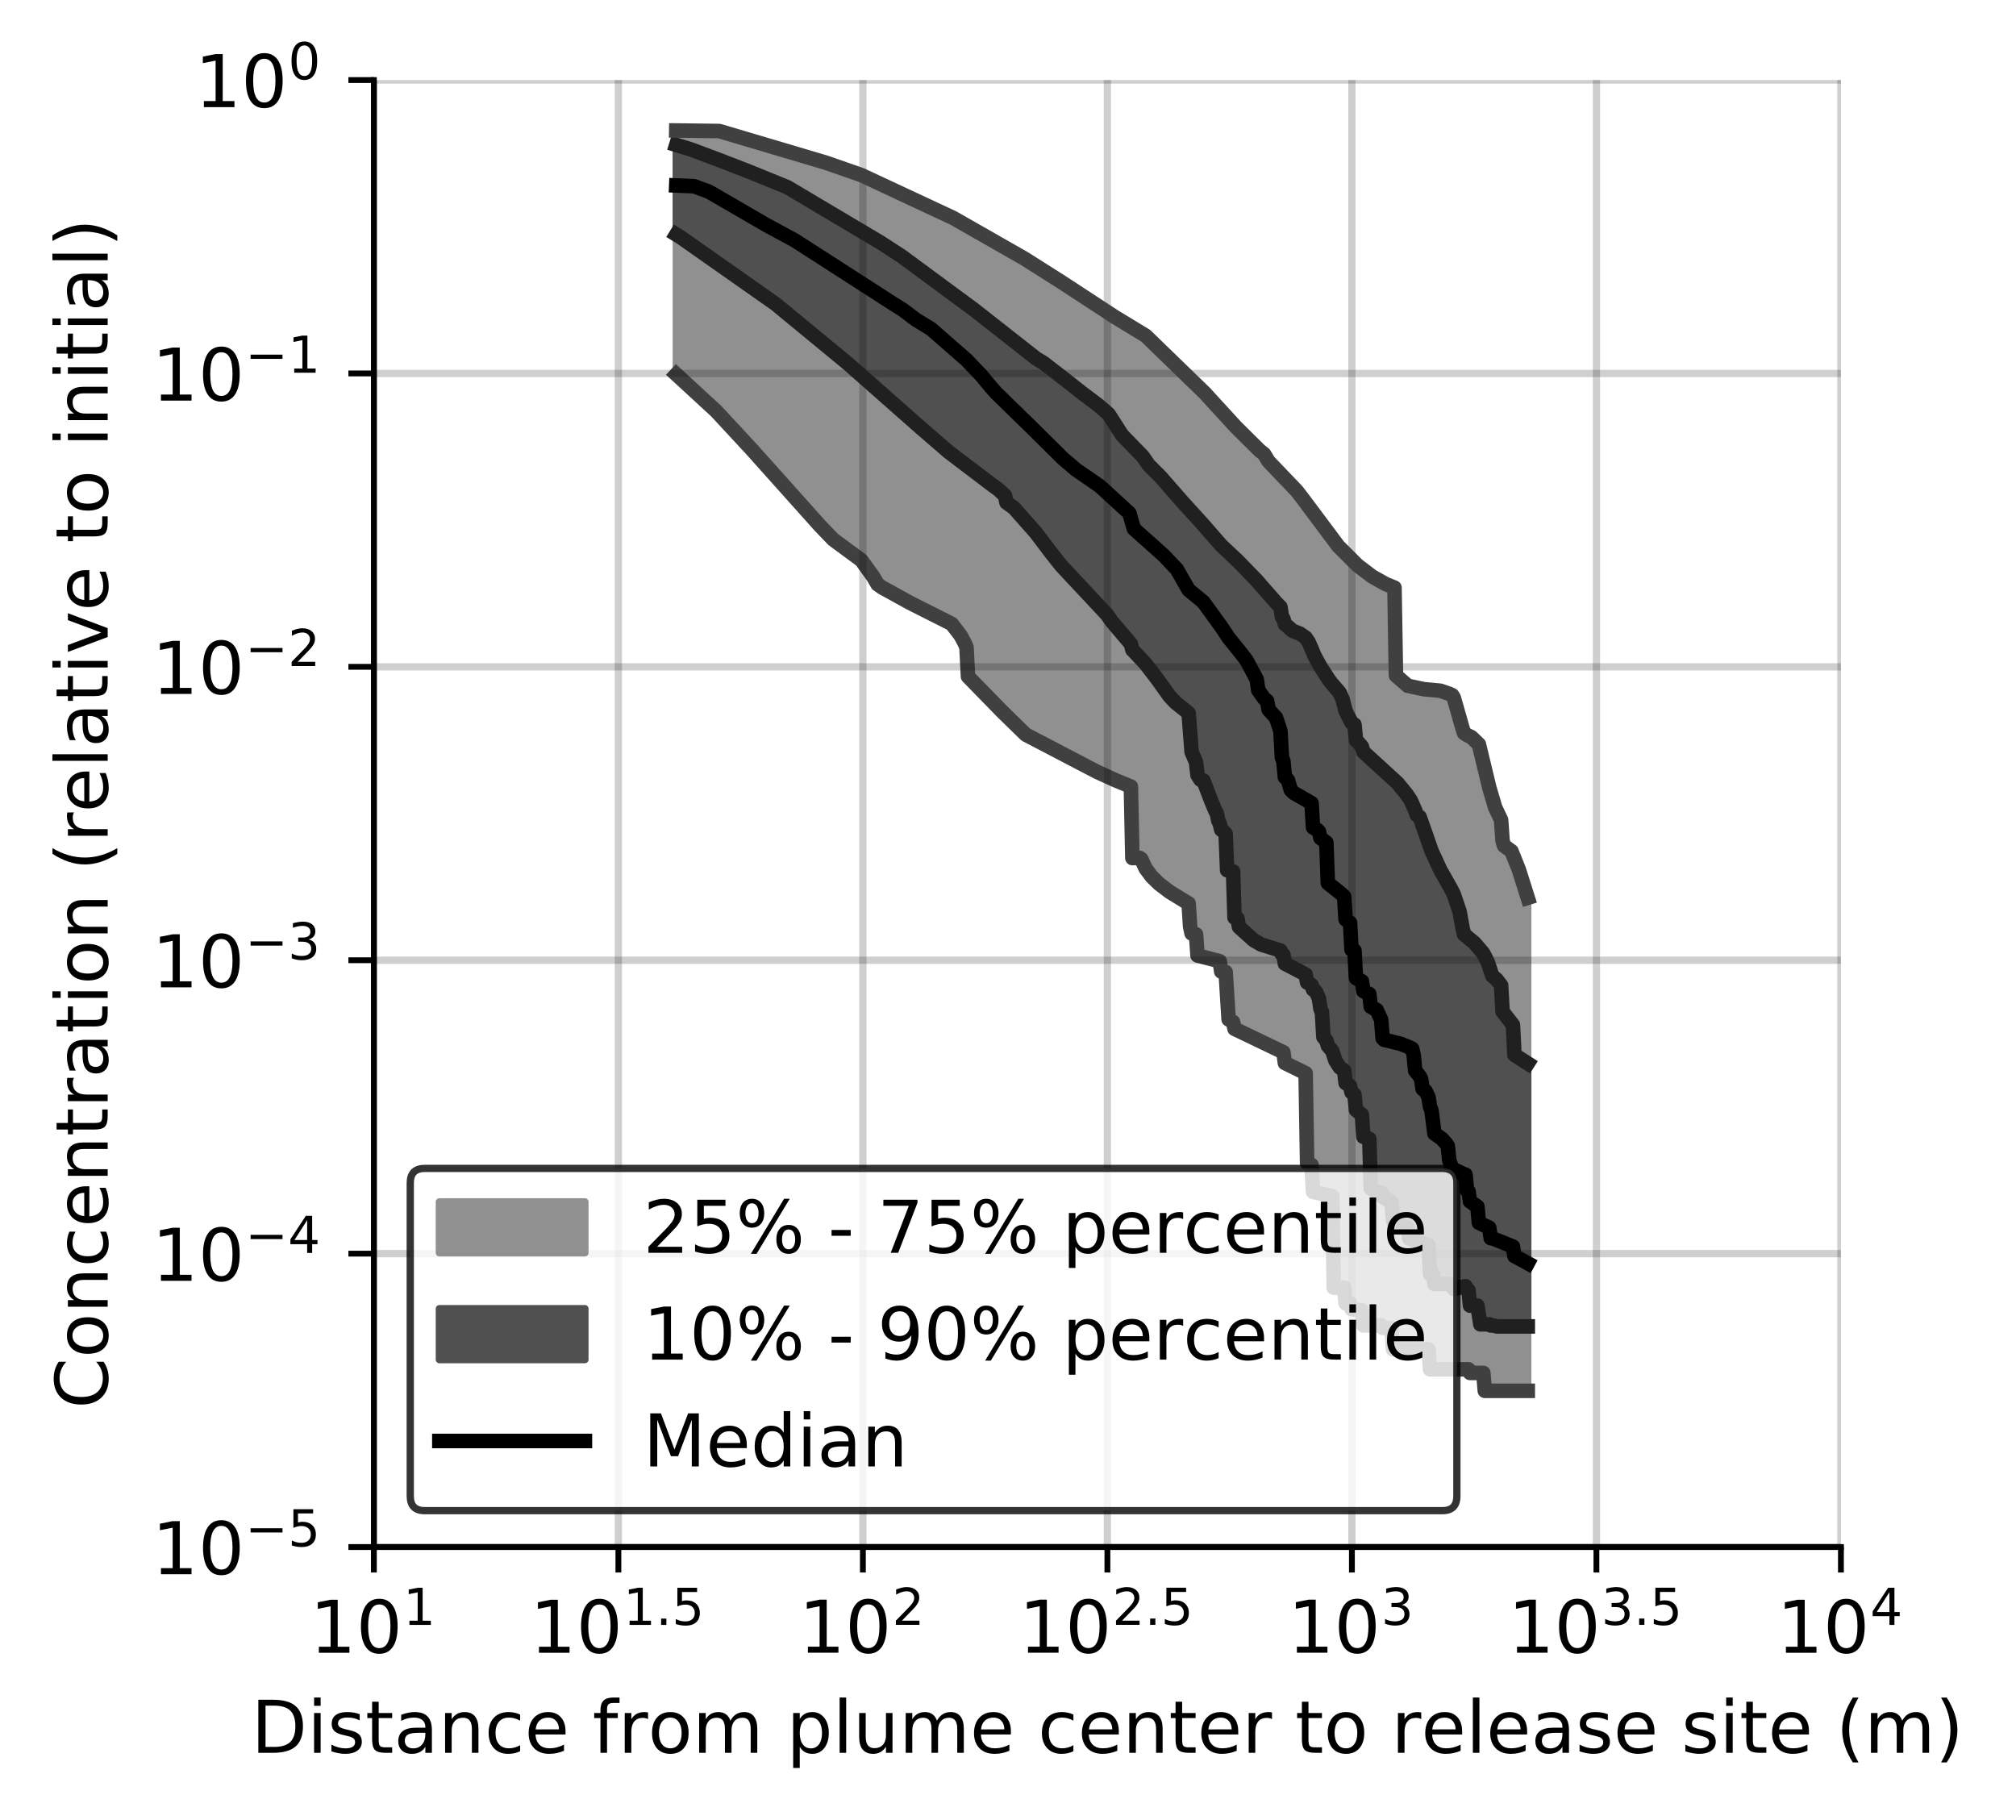 <?xml version="1.0" encoding="utf-8" standalone="no"?>
<!DOCTYPE svg PUBLIC "-//W3C//DTD SVG 1.1//EN"
  "http://www.w3.org/Graphics/SVG/1.1/DTD/svg11.dtd">
<!-- Created with matplotlib (https://matplotlib.org/) -->
<svg height="250.155pt" version="1.1" viewBox="0 0 277.037 250.155" width="277.037pt" xmlns="http://www.w3.org/2000/svg" xmlns:xlink="http://www.w3.org/1999/xlink">
 <defs>
  <style type="text/css">
*{stroke-linecap:butt;stroke-linejoin:round;}
  </style>
 </defs>
 <g id="figure_1">
  <g id="patch_1">
   <path d="M 0 250.155 
L 277.037 250.155 
L 277.037 0 
L 0 0 
z
" style="fill:#ffffff;"/>
  </g>
  <g id="axes_1">
   <g id="patch_2">
    <path d="M 51.378 212.599 
L 252.978 212.599 
L 252.978 10.999 
L 51.378 10.999 
z
" style="fill:#ffffff;"/>
   </g>
   <g id="PolyCollection_1">
    <defs>
     <path d="M 92.932 -232.222 
L 92.932 -198.71 
L 93.135 -198.528 
L 93.339 -198.346 
L 93.542 -198.164 
L 93.746 -197.982 
L 93.949 -197.8 
L 94.153 -197.618 
L 94.356 -197.436 
L 94.56 -197.254 
L 94.763 -197.072 
L 94.967 -196.89 
L 95.17 -196.708 
L 95.374 -196.525 
L 95.577 -196.343 
L 95.781 -196.161 
L 95.984 -195.979 
L 96.188 -195.797 
L 96.391 -195.615 
L 96.595 -195.433 
L 96.798 -195.251 
L 97.002 -195.069 
L 97.205 -194.887 
L 97.409 -194.705 
L 97.612 -194.503 
L 97.816 -194.291 
L 98.019 -194.078 
L 98.223 -193.865 
L 98.426 -193.652 
L 98.63 -193.439 
L 98.833 -193.226 
L 99.037 -193.012 
L 99.24 -192.799 
L 99.444 -192.586 
L 99.647 -192.372 
L 99.851 -192.159 
L 100.054 -191.946 
L 100.258 -191.732 
L 100.461 -191.516 
L 100.665 -191.292 
L 100.868 -191.068 
L 101.072 -190.844 
L 101.275 -190.62 
L 101.479 -190.397 
L 101.682 -190.173 
L 101.886 -189.949 
L 102.089 -189.725 
L 102.293 -189.501 
L 102.496 -189.277 
L 102.7 -189.053 
L 102.903 -188.829 
L 103.107 -188.606 
L 103.31 -188.382 
L 103.514 -188.158 
L 103.717 -187.934 
L 103.921 -187.71 
L 104.124 -187.486 
L 104.328 -187.262 
L 104.531 -187.037 
L 104.735 -186.813 
L 104.938 -186.589 
L 105.142 -186.365 
L 105.345 -186.14 
L 105.549 -185.916 
L 105.752 -185.692 
L 105.956 -185.468 
L 106.159 -185.243 
L 106.363 -185.019 
L 106.566 -184.795 
L 106.77 -184.571 
L 106.973 -184.347 
L 107.177 -184.122 
L 107.38 -183.894 
L 107.584 -183.665 
L 107.787 -183.435 
L 107.991 -183.205 
L 108.194 -182.976 
L 108.398 -182.746 
L 108.601 -182.517 
L 108.805 -182.287 
L 109.008 -182.057 
L 109.212 -181.827 
L 109.415 -181.598 
L 109.619 -181.368 
L 109.822 -181.138 
L 110.026 -180.908 
L 110.229 -180.679 
L 110.433 -180.449 
L 110.636 -180.219 
L 110.84 -179.989 
L 111.043 -179.76 
L 111.247 -179.53 
L 111.45 -179.3 
L 111.654 -179.071 
L 111.857 -178.841 
L 112.061 -178.611 
L 112.264 -178.381 
L 112.468 -178.152 
L 112.671 -177.922 
L 112.875 -177.691 
L 113.078 -177.46 
L 113.282 -177.228 
L 113.485 -176.997 
L 113.689 -176.766 
L 113.892 -176.534 
L 114.096 -176.304 
L 114.299 -176.157 
L 114.503 -176.012 
L 114.706 -175.866 
L 114.91 -175.72 
L 115.113 -175.574 
L 115.317 -175.429 
L 115.52 -175.283 
L 115.723 -175.137 
L 115.927 -174.991 
L 116.13 -174.846 
L 116.334 -174.7 
L 116.537 -174.554 
L 116.741 -174.409 
L 116.944 -174.263 
L 117.148 -174.117 
L 117.351 -173.979 
L 117.555 -173.841 
L 117.758 -173.703 
L 117.962 -173.565 
L 118.165 -173.428 
L 118.369 -173.162 
L 118.572 -172.895 
L 118.776 -172.627 
L 118.979 -172.36 
L 119.183 -172.093 
L 119.386 -171.826 
L 119.59 -171.558 
L 119.793 -171.291 
L 119.997 -170.9 
L 120.2 -170.491 
L 120.404 -170.081 
L 120.607 -169.853 
L 120.811 -169.661 
L 121.014 -169.54 
L 121.218 -169.422 
L 121.421 -169.304 
L 121.625 -169.189 
L 121.828 -169.075 
L 122.032 -168.961 
L 122.235 -168.848 
L 122.439 -168.734 
L 122.642 -168.62 
L 122.846 -168.507 
L 123.049 -168.393 
L 123.253 -168.279 
L 123.456 -168.166 
L 123.66 -168.052 
L 123.863 -167.94 
L 124.067 -167.832 
L 124.27 -167.724 
L 124.474 -167.617 
L 124.677 -167.509 
L 124.881 -167.401 
L 125.084 -167.294 
L 125.288 -167.186 
L 125.491 -167.078 
L 125.695 -166.971 
L 125.898 -166.863 
L 126.102 -166.757 
L 126.305 -166.654 
L 126.509 -166.551 
L 126.712 -166.448 
L 126.916 -166.344 
L 127.119 -166.24 
L 127.323 -166.137 
L 127.526 -166.033 
L 127.73 -165.929 
L 127.933 -165.826 
L 128.137 -165.722 
L 128.34 -165.622 
L 128.544 -165.523 
L 128.747 -165.423 
L 128.951 -165.324 
L 129.154 -165.224 
L 129.358 -165.125 
L 129.561 -165.026 
L 129.765 -164.926 
L 129.968 -164.827 
L 130.172 -164.727 
L 130.375 -164.63 
L 130.579 -164.534 
L 130.782 -164.419 
L 130.986 -164.18 
L 131.189 -163.941 
L 131.393 -163.702 
L 131.596 -163.463 
L 131.8 -163.154 
L 132.003 -162.831 
L 132.207 -162.509 
L 132.41 -162.185 
L 132.614 -161.692 
L 132.817 -161.18 
L 133.021 -157.185 
L 133.224 -156.97 
L 133.428 -156.754 
L 133.631 -156.538 
L 133.835 -156.321 
L 134.038 -156.105 
L 134.242 -155.888 
L 134.445 -155.671 
L 134.649 -155.457 
L 134.852 -155.255 
L 135.056 -155.051 
L 135.259 -154.847 
L 135.463 -154.643 
L 135.666 -154.439 
L 135.87 -154.235 
L 136.073 -154.031 
L 136.277 -153.826 
L 136.48 -153.62 
L 136.684 -153.414 
L 136.887 -153.209 
L 137.091 -153.003 
L 137.294 -152.798 
L 137.498 -152.592 
L 137.701 -152.386 
L 137.905 -152.181 
L 138.108 -151.975 
L 138.312 -151.769 
L 138.515 -151.565 
L 138.719 -151.361 
L 138.922 -151.157 
L 139.126 -150.953 
L 139.329 -150.749 
L 139.533 -150.547 
L 139.736 -150.344 
L 139.94 -150.142 
L 140.143 -149.94 
L 140.347 -149.74 
L 140.55 -149.541 
L 140.754 -149.342 
L 140.957 -149.204 
L 141.161 -149.096 
L 141.364 -148.987 
L 141.568 -148.878 
L 141.771 -148.769 
L 141.975 -148.659 
L 142.178 -148.548 
L 142.382 -148.438 
L 142.585 -148.328 
L 142.789 -148.217 
L 142.992 -148.108 
L 143.196 -147.999 
L 143.399 -147.89 
L 143.603 -147.782 
L 143.806 -147.674 
L 144.01 -147.566 
L 144.213 -147.457 
L 144.417 -147.349 
L 144.62 -147.241 
L 144.824 -147.133 
L 145.027 -147.025 
L 145.231 -146.917 
L 145.434 -146.81 
L 145.638 -146.703 
L 145.841 -146.596 
L 146.045 -146.489 
L 146.248 -146.382 
L 146.452 -146.276 
L 146.655 -146.169 
L 146.859 -146.063 
L 147.062 -145.957 
L 147.266 -145.851 
L 147.469 -145.745 
L 147.673 -145.64 
L 147.876 -145.534 
L 148.079 -145.428 
L 148.283 -145.323 
L 148.486 -145.219 
L 148.69 -145.117 
L 148.893 -145.015 
L 149.097 -144.913 
L 149.3 -144.811 
L 149.504 -144.709 
L 149.707 -144.607 
L 149.911 -144.506 
L 150.114 -144.405 
L 150.318 -144.304 
L 150.521 -144.202 
L 150.725 -144.101 
L 150.928 -144 
L 151.132 -143.908 
L 151.335 -143.815 
L 151.539 -143.723 
L 151.742 -143.631 
L 151.946 -143.538 
L 152.149 -143.446 
L 152.353 -143.354 
L 152.556 -143.263 
L 152.76 -143.171 
L 152.963 -143.079 
L 153.167 -142.988 
L 153.37 -142.897 
L 153.574 -142.813 
L 153.777 -142.729 
L 153.981 -142.646 
L 154.184 -142.562 
L 154.388 -142.479 
L 154.591 -142.395 
L 154.795 -142.312 
L 154.998 -142.228 
L 155.202 -142.145 
L 155.405 -142.062 
L 155.609 -132.239 
L 155.812 -132.245 
L 156.016 -132.252 
L 156.219 -132.255 
L 156.423 -132.257 
L 156.626 -132.259 
L 156.83 -132.103 
L 157.033 -131.575 
L 157.237 -131.156 
L 157.44 -130.799 
L 157.644 -130.485 
L 157.847 -130.198 
L 158.051 -129.947 
L 158.254 -129.708 
L 158.458 -129.484 
L 158.661 -129.275 
L 158.865 -129.074 
L 159.068 -128.887 
L 159.272 -128.707 
L 159.475 -128.533 
L 159.679 -128.369 
L 159.882 -128.205 
L 160.086 -128.055 
L 160.289 -127.904 
L 160.493 -127.757 
L 160.696 -127.619 
L 160.9 -127.482 
L 161.103 -127.347 
L 161.307 -127.219 
L 161.51 -127.091 
L 161.714 -126.963 
L 161.917 -126.841 
L 162.121 -126.719 
L 162.324 -126.597 
L 162.528 -126.477 
L 162.731 -126.359 
L 162.935 -126.24 
L 163.138 -126.122 
L 163.342 -126.006 
L 163.545 -122.827 
L 163.749 -121.883 
L 163.952 -121.841 
L 164.156 -121.799 
L 164.359 -121.757 
L 164.563 -118.85 
L 164.766 -118.803 
L 164.97 -118.756 
L 165.173 -118.71 
L 165.377 -118.661 
L 165.58 -118.612 
L 165.784 -118.564 
L 165.987 -118.514 
L 166.191 -118.461 
L 166.394 -118.407 
L 166.598 -118.354 
L 166.801 -118.298 
L 167.005 -118.24 
L 167.208 -118.182 
L 167.412 -118.124 
L 167.615 -118.059 
L 167.819 -116.645 
L 168.022 -116.623 
L 168.226 -116.601 
L 168.429 -116.578 
L 168.633 -113.007 
L 168.836 -110.069 
L 169.04 -109.95 
L 169.243 -109.831 
L 169.447 -109.713 
L 169.65 -108.772 
L 169.854 -108.674 
L 170.057 -108.575 
L 170.261 -108.476 
L 170.464 -108.377 
L 170.668 -108.278 
L 170.871 -108.179 
L 171.075 -108.08 
L 171.278 -107.981 
L 171.482 -107.882 
L 171.685 -107.782 
L 171.889 -107.684 
L 172.092 -107.585 
L 172.296 -107.485 
L 172.499 -107.386 
L 172.703 -107.287 
L 172.906 -107.189 
L 173.11 -107.091 
L 173.313 -106.993 
L 173.517 -106.894 
L 173.72 -106.796 
L 173.924 -106.699 
L 174.127 -106.601 
L 174.331 -106.503 
L 174.534 -106.405 
L 174.738 -106.308 
L 174.941 -106.21 
L 175.145 -106.112 
L 175.348 -106.014 
L 175.552 -105.916 
L 175.755 -105.819 
L 175.959 -105.726 
L 176.162 -105.638 
L 176.366 -105.551 
L 176.569 -104.078 
L 176.773 -103.982 
L 176.976 -103.886 
L 177.18 -103.79 
L 177.383 -103.695 
L 177.587 -103.601 
L 177.79 -103.507 
L 177.994 -103.414 
L 178.197 -103.321 
L 178.401 -103.229 
L 178.604 -103.128 
L 178.808 -103.02 
L 179.011 -102.906 
L 179.215 -102.793 
L 179.418 -102.675 
L 179.622 -90.327 
L 179.825 -90.24 
L 180.029 -90.153 
L 180.232 -90.066 
L 180.435 -86.364 
L 180.639 -86.315 
L 180.842 -86.266 
L 181.046 -86.219 
L 181.249 -86.172 
L 181.453 -86.124 
L 181.656 -86.079 
L 181.86 -86.033 
L 182.063 -85.988 
L 182.267 -85.944 
L 182.47 -85.901 
L 182.674 -85.857 
L 182.877 -85.816 
L 183.081 -85.775 
L 183.284 -73.199 
L 183.488 -73.199 
L 183.691 -73.199 
L 183.895 -73.199 
L 184.098 -73.199 
L 184.302 -73.199 
L 184.505 -73.199 
L 184.709 -73.199 
L 184.912 -71.055 
L 185.116 -71.052 
L 185.319 -71.049 
L 185.523 -71.046 
L 185.726 -70.264 
L 185.93 -70.237 
L 186.133 -70.209 
L 186.337 -70.182 
L 186.54 -70.155 
L 186.744 -70.128 
L 186.947 -70.101 
L 187.151 -70.073 
L 187.354 -68.02 
L 187.558 -68.02 
L 187.761 -68.02 
L 187.965 -68.02 
L 188.168 -68.02 
L 188.372 -68.02 
L 188.575 -68.02 
L 188.779 -68.02 
L 188.982 -68.02 
L 189.186 -68.02 
L 189.389 -68.02 
L 189.593 -68.02 
L 189.796 -68.02 
L 190 -67.666 
L 190.203 -67.651 
L 190.407 -67.637 
L 190.61 -67.624 
L 190.814 -67.624 
L 191.017 -67.624 
L 191.221 -67.624 
L 191.424 -64.732 
L 191.628 -64.732 
L 191.831 -64.732 
L 192.035 -64.732 
L 192.238 -64.732 
L 192.442 -64.732 
L 192.645 -64.732 
L 192.849 -64.732 
L 193.052 -64.732 
L 193.256 -64.732 
L 193.459 -64.732 
L 193.663 -64.732 
L 193.866 -64.732 
L 194.07 -64.732 
L 194.273 -64.732 
L 194.477 -64.732 
L 194.68 -64.732 
L 194.884 -64.732 
L 195.087 -64.732 
L 195.291 -64.732 
L 195.494 -64.732 
L 195.698 -64.732 
L 195.901 -64.732 
L 196.105 -64.732 
L 196.308 -64.732 
L 196.512 -61.978 
L 196.715 -61.978 
L 196.919 -61.978 
L 197.122 -61.978 
L 197.326 -61.978 
L 197.529 -61.978 
L 197.733 -61.978 
L 197.936 -61.978 
L 198.14 -61.978 
L 198.343 -61.978 
L 198.547 -61.978 
L 198.75 -61.978 
L 198.954 -61.978 
L 199.157 -61.978 
L 199.361 -61.978 
L 199.564 -61.978 
L 199.768 -61.978 
L 199.971 -61.978 
L 200.175 -61.978 
L 200.378 -61.978 
L 200.582 -61.978 
L 200.785 -61.978 
L 200.989 -61.978 
L 201.192 -61.978 
L 201.396 -61.978 
L 201.599 -61.978 
L 201.803 -61.978 
L 202.006 -61.486 
L 202.21 -61.486 
L 202.413 -61.486 
L 202.617 -61.486 
L 202.82 -61.486 
L 203.024 -61.486 
L 203.227 -61.486 
L 203.431 -61.486 
L 203.634 -61.486 
L 203.838 -61.486 
L 204.041 -59.026 
L 204.245 -59.026 
L 204.448 -59.026 
L 204.652 -59.026 
L 204.855 -59.026 
L 205.059 -59.026 
L 205.262 -59.026 
L 205.466 -59.026 
L 205.669 -59.026 
L 205.873 -59.026 
L 206.076 -59.026 
L 206.28 -59.026 
L 206.483 -59.026 
L 206.687 -59.026 
L 206.89 -59.026 
L 207.094 -59.026 
L 207.297 -59.026 
L 207.501 -59.026 
L 207.704 -59.026 
L 207.908 -59.026 
L 208.111 -59.026 
L 208.315 -59.026 
L 208.518 -59.026 
L 208.722 -59.026 
L 208.925 -59.026 
L 209.129 -59.026 
L 209.332 -59.026 
L 209.536 -59.026 
L 209.739 -59.026 
L 209.943 -59.026 
L 209.943 -126.774 
L 209.943 -126.774 
L 209.739 -127.239 
L 209.536 -127.991 
L 209.332 -128.702 
L 209.129 -129.369 
L 208.925 -130.01 
L 208.722 -130.633 
L 208.518 -131.189 
L 208.315 -131.727 
L 208.111 -132.231 
L 207.908 -132.723 
L 207.704 -133.186 
L 207.501 -133.33 
L 207.297 -133.469 
L 207.094 -133.609 
L 206.89 -133.745 
L 206.687 -133.933 
L 206.483 -134.589 
L 206.28 -137.47 
L 206.076 -137.9 
L 205.873 -138.329 
L 205.669 -138.759 
L 205.466 -139.183 
L 205.262 -139.65 
L 205.059 -140.393 
L 204.855 -141.151 
L 204.652 -141.939 
L 204.448 -142.727 
L 204.245 -143.549 
L 204.041 -144.371 
L 203.838 -145.221 
L 203.634 -146.086 
L 203.431 -146.96 
L 203.227 -147.867 
L 203.024 -148.136 
L 202.82 -148.316 
L 202.617 -148.496 
L 202.413 -148.669 
L 202.21 -148.845 
L 202.006 -148.979 
L 201.803 -149.061 
L 201.599 -149.151 
L 201.396 -149.244 
L 201.192 -149.416 
L 200.989 -150.03 
L 200.785 -150.674 
L 200.582 -151.348 
L 200.378 -152.044 
L 200.175 -152.77 
L 199.971 -153.519 
L 199.768 -154.295 
L 199.564 -154.617 
L 199.361 -154.714 
L 199.157 -154.811 
L 198.954 -154.901 
L 198.75 -154.978 
L 198.547 -155.053 
L 198.343 -155.122 
L 198.14 -155.179 
L 197.936 -155.232 
L 197.733 -155.276 
L 197.529 -155.31 
L 197.326 -155.337 
L 197.122 -155.357 
L 196.919 -155.375 
L 196.715 -155.386 
L 196.512 -155.393 
L 196.308 -155.401 
L 196.105 -155.417 
L 195.901 -155.429 
L 195.698 -155.44 
L 195.494 -155.462 
L 195.291 -155.486 
L 195.087 -155.509 
L 194.884 -155.537 
L 194.68 -155.581 
L 194.477 -155.624 
L 194.273 -155.668 
L 194.07 -155.731 
L 193.866 -155.797 
L 193.663 -155.863 
L 193.459 -155.914 
L 193.256 -156.061 
L 193.052 -156.242 
L 192.849 -156.424 
L 192.645 -156.605 
L 192.442 -156.786 
L 192.238 -156.967 
L 192.035 -157.148 
L 191.831 -157.329 
L 191.628 -169.401 
L 191.424 -169.483 
L 191.221 -169.567 
L 191.017 -169.651 
L 190.814 -169.734 
L 190.61 -169.818 
L 190.407 -169.899 
L 190.203 -169.981 
L 190 -170.063 
L 189.796 -170.162 
L 189.593 -170.291 
L 189.389 -170.42 
L 189.186 -170.55 
L 188.982 -170.675 
L 188.779 -170.799 
L 188.575 -170.924 
L 188.372 -171.048 
L 188.168 -171.172 
L 187.965 -171.298 
L 187.761 -171.467 
L 187.558 -171.637 
L 187.354 -171.804 
L 187.151 -171.971 
L 186.947 -172.138 
L 186.744 -172.305 
L 186.54 -172.472 
L 186.337 -172.639 
L 186.133 -172.806 
L 185.93 -172.973 
L 185.726 -173.18 
L 185.523 -173.394 
L 185.319 -173.609 
L 185.116 -173.824 
L 184.912 -174.039 
L 184.709 -174.254 
L 184.505 -174.469 
L 184.302 -174.683 
L 184.098 -174.898 
L 183.895 -175.113 
L 183.691 -175.326 
L 183.488 -175.577 
L 183.284 -175.85 
L 183.081 -176.123 
L 182.877 -176.396 
L 182.674 -176.669 
L 182.47 -176.942 
L 182.267 -177.215 
L 182.063 -177.489 
L 181.86 -177.76 
L 181.656 -178.031 
L 181.453 -178.302 
L 181.249 -178.573 
L 181.046 -178.845 
L 180.842 -179.126 
L 180.639 -179.407 
L 180.435 -179.688 
L 180.232 -179.969 
L 180.029 -180.249 
L 179.825 -180.529 
L 179.622 -180.809 
L 179.418 -181.089 
L 179.215 -181.369 
L 179.011 -181.649 
L 178.808 -181.923 
L 178.604 -182.197 
L 178.401 -182.471 
L 178.197 -182.701 
L 177.994 -182.916 
L 177.79 -183.131 
L 177.587 -183.347 
L 177.383 -183.562 
L 177.18 -183.778 
L 176.976 -183.994 
L 176.773 -184.21 
L 176.569 -184.426 
L 176.366 -184.642 
L 176.162 -184.858 
L 175.959 -185.074 
L 175.755 -185.289 
L 175.552 -185.505 
L 175.348 -185.716 
L 175.145 -185.921 
L 174.941 -186.126 
L 174.738 -186.33 
L 174.534 -186.535 
L 174.331 -186.739 
L 174.127 -186.944 
L 173.924 -187.338 
L 173.72 -187.749 
L 173.517 -187.975 
L 173.313 -188.104 
L 173.11 -188.233 
L 172.906 -188.364 
L 172.703 -188.522 
L 172.499 -188.755 
L 172.296 -188.964 
L 172.092 -189.173 
L 171.889 -189.381 
L 171.685 -189.589 
L 171.482 -189.797 
L 171.278 -190.005 
L 171.075 -190.213 
L 170.871 -190.421 
L 170.668 -190.628 
L 170.464 -190.835 
L 170.261 -191.043 
L 170.057 -191.25 
L 169.854 -191.457 
L 169.65 -191.665 
L 169.447 -191.872 
L 169.243 -192.079 
L 169.04 -192.287 
L 168.836 -192.494 
L 168.633 -192.698 
L 168.429 -192.901 
L 168.226 -193.108 
L 168.022 -193.468 
L 167.819 -193.642 
L 167.615 -193.815 
L 167.412 -194.039 
L 167.208 -194.274 
L 167.005 -194.509 
L 166.801 -194.745 
L 166.598 -194.976 
L 166.394 -195.206 
L 166.191 -195.437 
L 165.987 -195.667 
L 165.784 -195.897 
L 165.58 -196.126 
L 165.377 -196.356 
L 165.173 -196.564 
L 164.97 -196.763 
L 164.766 -196.962 
L 164.563 -197.16 
L 164.359 -197.358 
L 164.156 -197.556 
L 163.952 -197.754 
L 163.749 -197.952 
L 163.545 -198.149 
L 163.342 -198.347 
L 163.138 -198.545 
L 162.935 -198.743 
L 162.731 -198.94 
L 162.528 -199.138 
L 162.324 -199.336 
L 162.121 -199.534 
L 161.917 -199.732 
L 161.714 -199.929 
L 161.51 -200.127 
L 161.307 -200.325 
L 161.103 -200.523 
L 160.9 -200.72 
L 160.696 -200.918 
L 160.493 -201.114 
L 160.289 -201.308 
L 160.086 -201.502 
L 159.882 -201.696 
L 159.679 -201.889 
L 159.475 -202.083 
L 159.272 -202.277 
L 159.068 -202.471 
L 158.865 -202.665 
L 158.661 -202.859 
L 158.458 -203.052 
L 158.254 -203.246 
L 158.051 -203.44 
L 157.847 -203.634 
L 157.644 -203.828 
L 157.44 -204.021 
L 157.237 -204.162 
L 157.033 -204.284 
L 156.83 -204.406 
L 156.626 -204.528 
L 156.423 -204.65 
L 156.219 -204.773 
L 156.016 -204.898 
L 155.812 -205.024 
L 155.609 -205.148 
L 155.405 -205.273 
L 155.202 -205.397 
L 154.998 -205.521 
L 154.795 -205.645 
L 154.591 -205.77 
L 154.388 -205.894 
L 154.184 -206.018 
L 153.981 -206.138 
L 153.777 -206.258 
L 153.574 -206.378 
L 153.37 -206.498 
L 153.167 -206.618 
L 152.963 -206.738 
L 152.76 -206.858 
L 152.556 -206.978 
L 152.353 -207.098 
L 152.149 -207.218 
L 151.946 -207.338 
L 151.742 -207.457 
L 151.539 -207.576 
L 151.335 -207.695 
L 151.132 -207.836 
L 150.928 -207.981 
L 150.725 -208.12 
L 150.521 -208.259 
L 150.318 -208.398 
L 150.114 -208.537 
L 149.911 -208.676 
L 149.707 -208.814 
L 149.504 -208.951 
L 149.3 -209.087 
L 149.097 -209.224 
L 148.893 -209.36 
L 148.69 -209.497 
L 148.486 -209.633 
L 148.283 -209.77 
L 148.079 -209.906 
L 147.876 -210.043 
L 147.673 -210.179 
L 147.469 -210.316 
L 147.266 -210.453 
L 147.062 -210.589 
L 146.859 -210.726 
L 146.655 -210.862 
L 146.452 -210.999 
L 146.248 -211.135 
L 146.045 -211.272 
L 145.841 -211.408 
L 145.638 -211.545 
L 145.434 -211.681 
L 145.231 -211.813 
L 145.027 -211.943 
L 144.824 -212.073 
L 144.62 -212.202 
L 144.417 -212.332 
L 144.213 -212.462 
L 144.01 -212.591 
L 143.806 -212.721 
L 143.603 -212.851 
L 143.399 -212.98 
L 143.196 -213.11 
L 142.992 -213.24 
L 142.789 -213.37 
L 142.585 -213.499 
L 142.382 -213.629 
L 142.178 -213.759 
L 141.975 -213.887 
L 141.771 -214.011 
L 141.568 -214.135 
L 141.364 -214.259 
L 141.161 -214.383 
L 140.957 -214.508 
L 140.754 -214.632 
L 140.55 -214.756 
L 140.347 -214.88 
L 140.143 -215.004 
L 139.94 -215.129 
L 139.736 -215.253 
L 139.533 -215.377 
L 139.329 -215.501 
L 139.126 -215.625 
L 138.922 -215.749 
L 138.719 -215.874 
L 138.515 -215.998 
L 138.312 -216.113 
L 138.108 -216.227 
L 137.905 -216.34 
L 137.701 -216.454 
L 137.498 -216.568 
L 137.294 -216.681 
L 137.091 -216.795 
L 136.887 -216.909 
L 136.684 -217.022 
L 136.48 -217.136 
L 136.277 -217.25 
L 136.073 -217.363 
L 135.87 -217.477 
L 135.666 -217.591 
L 135.463 -217.704 
L 135.259 -217.818 
L 135.056 -217.932 
L 134.852 -218.045 
L 134.649 -218.159 
L 134.445 -218.273 
L 134.242 -218.387 
L 134.038 -218.5 
L 133.835 -218.614 
L 133.631 -218.728 
L 133.428 -218.841 
L 133.224 -218.955 
L 133.021 -219.069 
L 132.817 -219.182 
L 132.614 -219.296 
L 132.41 -219.41 
L 132.207 -219.523 
L 132.003 -219.637 
L 131.8 -219.751 
L 131.596 -219.864 
L 131.393 -219.978 
L 131.189 -220.092 
L 130.986 -220.206 
L 130.782 -220.319 
L 130.579 -220.433 
L 130.375 -220.545 
L 130.172 -220.655 
L 129.968 -220.764 
L 129.765 -220.874 
L 129.561 -220.97 
L 129.358 -221.063 
L 129.154 -221.156 
L 128.951 -221.249 
L 128.747 -221.343 
L 128.544 -221.436 
L 128.34 -221.529 
L 128.137 -221.622 
L 127.933 -221.715 
L 127.73 -221.809 
L 127.526 -221.902 
L 127.323 -221.995 
L 127.119 -222.088 
L 126.916 -222.181 
L 126.712 -222.275 
L 126.509 -222.368 
L 126.305 -222.461 
L 126.102 -222.554 
L 125.898 -222.647 
L 125.695 -222.74 
L 125.491 -222.834 
L 125.288 -222.927 
L 125.084 -223.02 
L 124.881 -223.113 
L 124.677 -223.206 
L 124.474 -223.3 
L 124.27 -223.393 
L 124.067 -223.486 
L 123.863 -223.579 
L 123.66 -223.672 
L 123.456 -223.766 
L 123.253 -223.859 
L 123.049 -223.952 
L 122.846 -224.045 
L 122.642 -224.138 
L 122.439 -224.232 
L 122.235 -224.325 
L 122.032 -224.418 
L 121.828 -224.511 
L 121.625 -224.604 
L 121.421 -224.698 
L 121.218 -224.791 
L 121.014 -224.884 
L 120.811 -224.977 
L 120.607 -225.07 
L 120.404 -225.164 
L 120.2 -225.257 
L 119.997 -225.35 
L 119.793 -225.443 
L 119.59 -225.536 
L 119.386 -225.63 
L 119.183 -225.723 
L 118.979 -225.816 
L 118.776 -225.909 
L 118.572 -226.002 
L 118.369 -226.095 
L 118.165 -226.189 
L 117.962 -226.282 
L 117.758 -226.375 
L 117.555 -226.468 
L 117.351 -226.535 
L 117.148 -226.601 
L 116.944 -226.668 
L 116.741 -226.735 
L 116.537 -226.801 
L 116.334 -226.868 
L 116.13 -226.934 
L 115.927 -227.001 
L 115.723 -227.067 
L 115.52 -227.134 
L 115.317 -227.201 
L 115.113 -227.267 
L 114.91 -227.334 
L 114.706 -227.4 
L 114.503 -227.467 
L 114.299 -227.534 
L 114.096 -227.6 
L 113.892 -227.667 
L 113.689 -227.733 
L 113.485 -227.8 
L 113.282 -227.864 
L 113.078 -227.926 
L 112.875 -227.989 
L 112.671 -228.051 
L 112.468 -228.114 
L 112.264 -228.176 
L 112.061 -228.239 
L 111.857 -228.301 
L 111.654 -228.364 
L 111.45 -228.426 
L 111.247 -228.489 
L 111.043 -228.552 
L 110.84 -228.614 
L 110.636 -228.677 
L 110.433 -228.739 
L 110.229 -228.802 
L 110.026 -228.864 
L 109.822 -228.927 
L 109.619 -228.989 
L 109.415 -229.052 
L 109.212 -229.114 
L 109.008 -229.177 
L 108.805 -229.239 
L 108.601 -229.302 
L 108.398 -229.364 
L 108.194 -229.427 
L 107.991 -229.489 
L 107.787 -229.552 
L 107.584 -229.614 
L 107.38 -229.677 
L 107.177 -229.737 
L 106.973 -229.796 
L 106.77 -229.855 
L 106.566 -229.914 
L 106.363 -229.973 
L 106.159 -230.031 
L 105.956 -230.09 
L 105.752 -230.149 
L 105.549 -230.208 
L 105.345 -230.267 
L 105.142 -230.325 
L 104.938 -230.384 
L 104.735 -230.443 
L 104.531 -230.502 
L 104.328 -230.561 
L 104.124 -230.619 
L 103.921 -230.678 
L 103.717 -230.737 
L 103.514 -230.796 
L 103.31 -230.855 
L 103.107 -230.913 
L 102.903 -230.972 
L 102.7 -231.031 
L 102.496 -231.09 
L 102.293 -231.149 
L 102.089 -231.207 
L 101.886 -231.266 
L 101.682 -231.325 
L 101.479 -231.384 
L 101.275 -231.443 
L 101.072 -231.501 
L 100.868 -231.56 
L 100.665 -231.619 
L 100.461 -231.678 
L 100.258 -231.737 
L 100.054 -231.796 
L 99.851 -231.854 
L 99.647 -231.913 
L 99.444 -231.972 
L 99.24 -232.031 
L 99.037 -232.09 
L 98.833 -232.148 
L 98.63 -232.172 
L 98.426 -232.179 
L 98.223 -232.185 
L 98.019 -232.192 
L 97.816 -232.198 
L 97.612 -232.205 
L 97.409 -232.211 
L 97.205 -232.218 
L 97.002 -232.222 
L 96.798 -232.222 
L 96.595 -232.222 
L 96.391 -232.222 
L 96.188 -232.222 
L 95.984 -232.222 
L 95.781 -232.222 
L 95.577 -232.222 
L 95.374 -232.222 
L 95.17 -232.222 
L 94.967 -232.222 
L 94.763 -232.222 
L 94.56 -232.222 
L 94.356 -232.222 
L 94.153 -232.222 
L 93.949 -232.222 
L 93.746 -232.222 
L 93.542 -232.222 
L 93.339 -232.222 
L 93.135 -232.222 
L 92.932 -232.222 
z
" id="m6cd6626764" style="stroke:#909090;"/>
    </defs>
    <g clip-path="url(#pb8fe6d9d0a)">
     <use style="fill:#909090;stroke:#909090;" x="0" xlink:href="#m6cd6626764" y="250.155"/>
    </g>
   </g>
   <g id="PolyCollection_2">
    <defs>
     <path d="M 92.932 -230.24 
L 92.932 -217.919 
L 93.135 -217.827 
L 93.339 -217.686 
L 93.542 -217.545 
L 93.746 -217.403 
L 93.949 -217.262 
L 94.153 -217.121 
L 94.356 -216.98 
L 94.56 -216.839 
L 94.763 -216.698 
L 94.967 -216.556 
L 95.17 -216.415 
L 95.374 -216.274 
L 95.577 -216.133 
L 95.781 -215.992 
L 95.984 -215.851 
L 96.188 -215.709 
L 96.391 -215.568 
L 96.595 -215.427 
L 96.798 -215.286 
L 97.002 -215.145 
L 97.205 -215.004 
L 97.409 -214.862 
L 97.612 -214.721 
L 97.816 -214.58 
L 98.019 -214.439 
L 98.223 -214.298 
L 98.426 -214.157 
L 98.63 -214.015 
L 98.833 -213.874 
L 99.037 -213.733 
L 99.24 -213.592 
L 99.444 -213.451 
L 99.647 -213.31 
L 99.851 -213.168 
L 100.054 -213.027 
L 100.258 -212.886 
L 100.461 -212.745 
L 100.665 -212.604 
L 100.868 -212.463 
L 101.072 -212.321 
L 101.275 -212.18 
L 101.479 -212.039 
L 101.682 -211.898 
L 101.886 -211.757 
L 102.089 -211.615 
L 102.293 -211.474 
L 102.496 -211.333 
L 102.7 -211.192 
L 102.903 -211.051 
L 103.107 -210.91 
L 103.31 -210.768 
L 103.514 -210.627 
L 103.717 -210.486 
L 103.921 -210.345 
L 104.124 -210.204 
L 104.328 -210.063 
L 104.531 -209.921 
L 104.735 -209.78 
L 104.938 -209.639 
L 105.142 -209.498 
L 105.345 -209.357 
L 105.549 -209.201 
L 105.752 -209.042 
L 105.956 -208.884 
L 106.159 -208.721 
L 106.363 -208.557 
L 106.566 -208.392 
L 106.77 -208.227 
L 106.973 -208.062 
L 107.177 -207.898 
L 107.38 -207.733 
L 107.584 -207.568 
L 107.787 -207.403 
L 107.991 -207.238 
L 108.194 -207.074 
L 108.398 -206.909 
L 108.601 -206.744 
L 108.805 -206.579 
L 109.008 -206.415 
L 109.212 -206.25 
L 109.415 -206.085 
L 109.619 -205.92 
L 109.822 -205.756 
L 110.026 -205.591 
L 110.229 -205.426 
L 110.433 -205.261 
L 110.636 -205.096 
L 110.84 -204.932 
L 111.043 -204.767 
L 111.247 -204.602 
L 111.45 -204.437 
L 111.654 -204.273 
L 111.857 -204.108 
L 112.061 -203.943 
L 112.264 -203.778 
L 112.468 -203.614 
L 112.671 -203.449 
L 112.875 -203.284 
L 113.078 -203.119 
L 113.282 -202.954 
L 113.485 -202.79 
L 113.689 -202.625 
L 113.892 -202.46 
L 114.096 -202.295 
L 114.299 -202.12 
L 114.503 -201.944 
L 114.706 -201.767 
L 114.91 -201.59 
L 115.113 -201.414 
L 115.317 -201.237 
L 115.52 -201.061 
L 115.723 -200.884 
L 115.927 -200.707 
L 116.13 -200.531 
L 116.334 -200.354 
L 116.537 -200.177 
L 116.741 -200.001 
L 116.944 -199.824 
L 117.148 -199.648 
L 117.351 -199.471 
L 117.555 -199.294 
L 117.758 -199.118 
L 117.962 -198.941 
L 118.165 -198.764 
L 118.369 -198.587 
L 118.572 -198.408 
L 118.776 -198.229 
L 118.979 -198.05 
L 119.183 -197.871 
L 119.386 -197.692 
L 119.59 -197.513 
L 119.793 -197.334 
L 119.997 -197.155 
L 120.2 -196.976 
L 120.404 -196.797 
L 120.607 -196.618 
L 120.811 -196.439 
L 121.014 -196.258 
L 121.218 -196.072 
L 121.421 -195.885 
L 121.625 -195.698 
L 121.828 -195.515 
L 122.032 -195.335 
L 122.235 -195.155 
L 122.439 -194.976 
L 122.642 -194.796 
L 122.846 -194.616 
L 123.049 -194.436 
L 123.253 -194.256 
L 123.456 -194.077 
L 123.66 -193.897 
L 123.863 -193.717 
L 124.067 -193.537 
L 124.27 -193.357 
L 124.474 -193.178 
L 124.677 -192.998 
L 124.881 -192.818 
L 125.084 -192.638 
L 125.288 -192.459 
L 125.491 -192.279 
L 125.695 -192.099 
L 125.898 -191.919 
L 126.102 -191.739 
L 126.305 -191.56 
L 126.509 -191.38 
L 126.712 -191.197 
L 126.916 -191.01 
L 127.119 -190.824 
L 127.323 -190.638 
L 127.526 -190.451 
L 127.73 -190.265 
L 127.933 -190.078 
L 128.137 -189.892 
L 128.34 -189.705 
L 128.544 -189.519 
L 128.747 -189.332 
L 128.951 -189.149 
L 129.154 -188.991 
L 129.358 -188.832 
L 129.561 -188.674 
L 129.765 -188.516 
L 129.968 -188.357 
L 130.172 -188.199 
L 130.375 -188.04 
L 130.579 -187.882 
L 130.782 -187.724 
L 130.986 -187.565 
L 131.189 -187.406 
L 131.393 -187.246 
L 131.596 -187.083 
L 131.8 -186.921 
L 132.003 -186.758 
L 132.207 -186.596 
L 132.41 -186.433 
L 132.614 -186.271 
L 132.817 -186.108 
L 133.021 -185.946 
L 133.224 -185.783 
L 133.428 -185.621 
L 133.631 -185.458 
L 133.835 -185.296 
L 134.038 -185.133 
L 134.242 -184.971 
L 134.445 -184.808 
L 134.649 -184.646 
L 134.852 -184.488 
L 135.056 -184.353 
L 135.259 -184.221 
L 135.463 -184.09 
L 135.666 -183.958 
L 135.87 -183.826 
L 136.073 -183.694 
L 136.277 -183.562 
L 136.48 -183.43 
L 136.684 -183.297 
L 136.887 -183.163 
L 137.091 -183.006 
L 137.294 -182.812 
L 137.498 -182.618 
L 137.701 -182.424 
L 137.905 -182.23 
L 138.108 -182.036 
L 138.312 -181.089 
L 138.515 -180.966 
L 138.719 -180.842 
L 138.922 -180.719 
L 139.126 -180.59 
L 139.329 -180.369 
L 139.533 -180.147 
L 139.736 -179.925 
L 139.94 -179.704 
L 140.143 -179.482 
L 140.347 -179.26 
L 140.55 -179.032 
L 140.754 -178.798 
L 140.957 -178.563 
L 141.161 -178.328 
L 141.364 -178.094 
L 141.568 -177.859 
L 141.771 -177.625 
L 141.975 -177.39 
L 142.178 -177.154 
L 142.382 -176.907 
L 142.585 -176.654 
L 142.789 -176.401 
L 142.992 -176.107 
L 143.196 -175.789 
L 143.399 -175.471 
L 143.603 -175.216 
L 143.806 -174.986 
L 144.01 -174.762 
L 144.213 -174.487 
L 144.417 -174.212 
L 144.62 -173.935 
L 144.824 -173.655 
L 145.027 -173.396 
L 145.231 -173.156 
L 145.434 -172.911 
L 145.638 -172.664 
L 145.841 -172.416 
L 146.045 -172.2 
L 146.248 -171.987 
L 146.452 -171.774 
L 146.655 -171.56 
L 146.859 -171.347 
L 147.062 -171.13 
L 147.266 -170.9 
L 147.469 -170.669 
L 147.673 -170.438 
L 147.876 -170.205 
L 148.079 -169.973 
L 148.283 -169.74 
L 148.486 -169.515 
L 148.69 -169.303 
L 148.893 -169.091 
L 149.097 -168.877 
L 149.3 -168.659 
L 149.504 -168.441 
L 149.707 -168.229 
L 149.911 -168.025 
L 150.114 -167.821 
L 150.318 -167.618 
L 150.521 -167.414 
L 150.725 -167.206 
L 150.928 -166.997 
L 151.132 -166.801 
L 151.335 -166.622 
L 151.539 -166.443 
L 151.742 -166.262 
L 151.946 -166.079 
L 152.149 -165.668 
L 152.353 -165.33 
L 152.556 -165.016 
L 152.76 -164.78 
L 152.963 -164.542 
L 153.167 -164.298 
L 153.37 -164.053 
L 153.574 -163.809 
L 153.777 -163.565 
L 153.981 -163.324 
L 154.184 -163.076 
L 154.388 -162.826 
L 154.591 -162.577 
L 154.795 -162.327 
L 154.998 -162.091 
L 155.202 -161.876 
L 155.405 -161.667 
L 155.609 -160.863 
L 155.812 -160.661 
L 156.016 -160.47 
L 156.219 -160.283 
L 156.423 -160.09 
L 156.626 -159.859 
L 156.83 -159.61 
L 157.033 -159.405 
L 157.237 -159.16 
L 157.44 -158.915 
L 157.644 -158.67 
L 157.847 -158.426 
L 158.051 -158.185 
L 158.254 -157.942 
L 158.458 -157.698 
L 158.661 -157.406 
L 158.865 -157.098 
L 159.068 -156.789 
L 159.272 -156.479 
L 159.475 -156.168 
L 159.679 -155.858 
L 159.882 -155.546 
L 160.086 -155.246 
L 160.289 -155.001 
L 160.493 -154.754 
L 160.696 -154.508 
L 160.9 -154.262 
L 161.103 -154.013 
L 161.307 -153.782 
L 161.51 -153.633 
L 161.714 -153.476 
L 161.917 -153.318 
L 162.121 -153.159 
L 162.324 -152.999 
L 162.528 -152.838 
L 162.731 -152.674 
L 162.935 -152.51 
L 163.138 -152.335 
L 163.342 -152.158 
L 163.545 -149.772 
L 163.749 -146.831 
L 163.952 -146.367 
L 164.156 -145.89 
L 164.359 -145.418 
L 164.563 -143.638 
L 164.766 -143.303 
L 164.97 -143.001 
L 165.173 -142.939 
L 165.377 -142.888 
L 165.58 -142.41 
L 165.784 -141.878 
L 165.987 -141.336 
L 166.191 -140.789 
L 166.394 -140.218 
L 166.598 -139.646 
L 166.801 -139.194 
L 167.005 -138.746 
L 167.208 -138.388 
L 167.412 -137.39 
L 167.615 -136.994 
L 167.819 -136.144 
L 168.022 -136.012 
L 168.226 -135.814 
L 168.429 -135.572 
L 168.633 -130.569 
L 168.836 -130.483 
L 169.04 -130.435 
L 169.243 -130.418 
L 169.447 -130.401 
L 169.65 -124.048 
L 169.854 -123.981 
L 170.057 -123.915 
L 170.261 -122.771 
L 170.464 -122.572 
L 170.668 -122.373 
L 170.871 -122.18 
L 171.075 -121.989 
L 171.278 -121.798 
L 171.482 -121.614 
L 171.685 -121.431 
L 171.889 -121.248 
L 172.092 -121.079 
L 172.296 -120.938 
L 172.499 -120.799 
L 172.703 -120.678 
L 172.906 -120.558 
L 173.11 -120.438 
L 173.313 -120.356 
L 173.517 -120.283 
L 173.72 -120.21 
L 173.924 -120.143 
L 174.127 -120.077 
L 174.331 -120.011 
L 174.534 -119.949 
L 174.738 -119.888 
L 174.941 -119.827 
L 175.145 -119.768 
L 175.348 -119.708 
L 175.552 -119.649 
L 175.755 -119.59 
L 175.959 -119.532 
L 176.162 -119.023 
L 176.366 -118.957 
L 176.569 -117.734 
L 176.773 -117.626 
L 176.976 -117.519 
L 177.18 -117.412 
L 177.383 -117.304 
L 177.587 -117.195 
L 177.79 -117.089 
L 177.994 -116.983 
L 178.197 -116.876 
L 178.401 -116.77 
L 178.604 -116.666 
L 178.808 -116.561 
L 179.011 -116.456 
L 179.215 -116.35 
L 179.418 -116.246 
L 179.622 -115.141 
L 179.825 -115.026 
L 180.029 -114.912 
L 180.232 -114.796 
L 180.435 -114.169 
L 180.639 -114.077 
L 180.842 -113.862 
L 181.046 -113.405 
L 181.249 -112.953 
L 181.453 -111.523 
L 181.656 -111.082 
L 181.86 -107.648 
L 182.063 -107.413 
L 182.267 -107.167 
L 182.47 -106.452 
L 182.674 -106.235 
L 182.877 -105.993 
L 183.081 -105.733 
L 183.284 -105.017 
L 183.488 -104.455 
L 183.691 -104.069 
L 183.895 -103.651 
L 184.098 -103.484 
L 184.302 -103.342 
L 184.505 -103.215 
L 184.709 -103.037 
L 184.912 -101.326 
L 185.116 -101.183 
L 185.319 -101.045 
L 185.523 -100.909 
L 185.726 -100.04 
L 185.93 -99.884 
L 186.133 -99.73 
L 186.337 -97.627 
L 186.54 -97.447 
L 186.744 -97.285 
L 186.947 -97.121 
L 187.151 -96.957 
L 187.354 -93.933 
L 187.558 -93.86 
L 187.761 -93.793 
L 187.965 -93.726 
L 188.168 -93.661 
L 188.372 -86.844 
L 188.575 -86.696 
L 188.779 -86.564 
L 188.982 -86.442 
L 189.186 -86.364 
L 189.389 -86.332 
L 189.593 -86.303 
L 189.796 -86.275 
L 190 -85.688 
L 190.203 -85.557 
L 190.407 -85.439 
L 190.61 -85.32 
L 190.814 -85.201 
L 191.017 -85.082 
L 191.221 -84.965 
L 191.424 -82.404 
L 191.628 -82.303 
L 191.831 -82.202 
L 192.035 -82.102 
L 192.238 -82.005 
L 192.442 -81.91 
L 192.645 -81.814 
L 192.849 -81.719 
L 193.052 -81.623 
L 193.256 -81.532 
L 193.459 -81.441 
L 193.663 -79.938 
L 193.866 -79.853 
L 194.07 -79.774 
L 194.273 -79.7 
L 194.477 -79.629 
L 194.68 -79.56 
L 194.884 -79.494 
L 195.087 -79.43 
L 195.291 -79.367 
L 195.494 -79.306 
L 195.698 -79.244 
L 195.901 -79.182 
L 196.105 -79.121 
L 196.308 -79.058 
L 196.512 -75.07 
L 196.715 -75.07 
L 196.919 -75.07 
L 197.122 -73.71 
L 197.326 -73.71 
L 197.529 -73.71 
L 197.733 -73.71 
L 197.936 -73.71 
L 198.14 -73.71 
L 198.343 -73.71 
L 198.547 -73.71 
L 198.75 -73.71 
L 198.954 -73.71 
L 199.157 -73.71 
L 199.361 -73.71 
L 199.564 -73.71 
L 199.768 -73.027 
L 199.971 -73.068 
L 200.175 -73.115 
L 200.378 -73.168 
L 200.582 -73.221 
L 200.785 -73.272 
L 200.989 -73.322 
L 201.192 -73.368 
L 201.396 -73.404 
L 201.599 -72.839 
L 201.803 -72.852 
L 202.006 -70.737 
L 202.21 -70.737 
L 202.413 -70.737 
L 202.617 -70.737 
L 202.82 -70.737 
L 203.024 -70.737 
L 203.227 -69.204 
L 203.431 -68.161 
L 203.634 -68.161 
L 203.838 -68.161 
L 204.041 -68.161 
L 204.245 -68.161 
L 204.448 -68.161 
L 204.652 -68.161 
L 204.855 -68.002 
L 205.059 -68.002 
L 205.262 -68.002 
L 205.466 -67.877 
L 205.669 -67.877 
L 205.873 -67.877 
L 206.076 -67.877 
L 206.28 -67.877 
L 206.483 -67.877 
L 206.687 -67.877 
L 206.89 -67.877 
L 207.094 -67.877 
L 207.297 -67.877 
L 207.501 -67.877 
L 207.704 -67.877 
L 207.908 -67.877 
L 208.111 -67.877 
L 208.315 -67.877 
L 208.518 -67.877 
L 208.722 -67.877 
L 208.925 -67.877 
L 209.129 -67.877 
L 209.332 -67.877 
L 209.536 -67.877 
L 209.739 -67.877 
L 209.943 -67.877 
L 209.943 -104.023 
L 209.943 -104.023 
L 209.739 -104.167 
L 209.536 -104.306 
L 209.332 -104.443 
L 209.129 -104.573 
L 208.925 -104.703 
L 208.722 -104.83 
L 208.518 -104.953 
L 208.315 -105.075 
L 208.111 -105.192 
L 207.908 -109.307 
L 207.704 -109.574 
L 207.501 -109.839 
L 207.297 -110.102 
L 207.094 -110.365 
L 206.89 -110.628 
L 206.687 -110.885 
L 206.483 -111.141 
L 206.28 -114.748 
L 206.076 -115.009 
L 205.873 -115.274 
L 205.669 -115.543 
L 205.466 -115.782 
L 205.262 -115.925 
L 205.059 -116.07 
L 204.855 -116.413 
L 204.652 -117.319 
L 204.448 -117.927 
L 204.245 -118.449 
L 204.041 -118.793 
L 203.838 -119.145 
L 203.634 -119.501 
L 203.431 -119.756 
L 203.227 -119.953 
L 203.024 -120.155 
L 202.82 -120.362 
L 202.617 -120.575 
L 202.413 -120.794 
L 202.21 -120.989 
L 202.006 -121.138 
L 201.803 -121.288 
L 201.599 -121.44 
L 201.396 -121.594 
L 201.192 -121.748 
L 200.989 -122.59 
L 200.785 -123.388 
L 200.582 -124.85 
L 200.378 -125.383 
L 200.175 -126.038 
L 199.971 -126.67 
L 199.768 -127.283 
L 199.564 -127.742 
L 199.361 -128.072 
L 199.157 -128.413 
L 198.954 -128.753 
L 198.75 -129.105 
L 198.547 -129.456 
L 198.343 -129.825 
L 198.14 -130.194 
L 197.936 -130.586 
L 197.733 -130.975 
L 197.529 -131.399 
L 197.326 -131.825 
L 197.122 -132.278 
L 196.919 -132.751 
L 196.715 -133.237 
L 196.512 -133.748 
L 196.308 -134.28 
L 196.105 -134.851 
L 195.901 -135.504 
L 195.698 -136.156 
L 195.494 -136.803 
L 195.291 -137.399 
L 195.087 -137.889 
L 194.884 -138.061 
L 194.68 -138.18 
L 194.477 -138.778 
L 194.273 -139.374 
L 194.07 -139.765 
L 193.866 -140.159 
L 193.663 -140.504 
L 193.459 -140.793 
L 193.256 -141.068 
L 193.052 -141.335 
L 192.849 -141.601 
L 192.645 -141.857 
L 192.442 -142.097 
L 192.238 -142.331 
L 192.035 -142.554 
L 191.831 -142.762 
L 191.628 -142.963 
L 191.424 -143.156 
L 191.221 -143.342 
L 191.017 -143.526 
L 190.814 -143.713 
L 190.61 -143.897 
L 190.407 -144.084 
L 190.203 -144.277 
L 190 -144.47 
L 189.796 -144.666 
L 189.593 -144.865 
L 189.389 -145.064 
L 189.186 -145.261 
L 188.982 -145.437 
L 188.779 -145.608 
L 188.575 -145.777 
L 188.372 -145.95 
L 188.168 -146.125 
L 187.965 -146.3 
L 187.761 -146.474 
L 187.558 -146.652 
L 187.354 -146.832 
L 187.151 -147.543 
L 186.947 -147.775 
L 186.744 -148.021 
L 186.54 -148.263 
L 186.337 -148.428 
L 186.133 -150.58 
L 185.93 -150.705 
L 185.726 -150.839 
L 185.523 -151.086 
L 185.319 -151.579 
L 185.116 -152.025 
L 184.912 -152.443 
L 184.709 -153.113 
L 184.505 -154.037 
L 184.302 -154.533 
L 184.098 -154.963 
L 183.895 -155.219 
L 183.691 -155.475 
L 183.488 -155.714 
L 183.284 -155.931 
L 183.081 -156.147 
L 182.877 -156.334 
L 182.674 -156.651 
L 182.47 -156.99 
L 182.267 -157.323 
L 182.063 -157.645 
L 181.86 -157.955 
L 181.656 -158.253 
L 181.453 -158.54 
L 181.249 -158.815 
L 181.046 -159.083 
L 180.842 -159.593 
L 180.639 -160.027 
L 180.435 -160.324 
L 180.232 -161.013 
L 180.029 -161.51 
L 179.825 -161.926 
L 179.622 -162.273 
L 179.418 -162.529 
L 179.215 -162.737 
L 179.011 -162.86 
L 178.808 -162.978 
L 178.604 -163.093 
L 178.401 -163.207 
L 178.197 -163.314 
L 177.994 -163.371 
L 177.79 -163.427 
L 177.587 -163.486 
L 177.383 -163.676 
L 177.18 -163.881 
L 176.976 -164.086 
L 176.773 -164.248 
L 176.569 -164.392 
L 176.366 -165.116 
L 176.162 -165.385 
L 175.959 -166.732 
L 175.755 -166.941 
L 175.552 -167.149 
L 175.348 -167.357 
L 175.145 -167.565 
L 174.941 -167.772 
L 174.738 -167.975 
L 174.534 -168.176 
L 174.331 -168.378 
L 174.127 -168.661 
L 173.924 -168.912 
L 173.72 -169.155 
L 173.517 -169.398 
L 173.313 -169.642 
L 173.11 -169.887 
L 172.906 -170.132 
L 172.703 -170.377 
L 172.499 -170.622 
L 172.296 -170.868 
L 172.092 -171.113 
L 171.889 -171.32 
L 171.685 -171.512 
L 171.482 -171.705 
L 171.278 -171.905 
L 171.075 -172.105 
L 170.871 -172.305 
L 170.668 -172.505 
L 170.464 -172.705 
L 170.261 -172.905 
L 170.057 -173.105 
L 169.854 -173.305 
L 169.65 -173.502 
L 169.447 -173.69 
L 169.243 -173.88 
L 169.04 -174.071 
L 168.836 -174.262 
L 168.633 -174.453 
L 168.429 -174.644 
L 168.226 -174.835 
L 168.022 -175.026 
L 167.819 -175.205 
L 167.615 -175.38 
L 167.412 -175.563 
L 167.208 -175.823 
L 167.005 -176.043 
L 166.801 -176.26 
L 166.598 -176.48 
L 166.394 -176.7 
L 166.191 -176.961 
L 165.987 -177.219 
L 165.784 -177.477 
L 165.58 -177.734 
L 165.377 -177.991 
L 165.173 -178.238 
L 164.97 -178.479 
L 164.766 -178.72 
L 164.563 -178.954 
L 164.359 -179.179 
L 164.156 -179.403 
L 163.952 -179.626 
L 163.749 -179.849 
L 163.545 -180.071 
L 163.342 -180.286 
L 163.138 -180.501 
L 162.935 -180.714 
L 162.731 -180.928 
L 162.528 -181.14 
L 162.324 -181.351 
L 162.121 -181.551 
L 161.917 -181.749 
L 161.714 -181.948 
L 161.51 -182.186 
L 161.307 -182.457 
L 161.103 -182.704 
L 160.9 -182.951 
L 160.696 -183.18 
L 160.493 -183.413 
L 160.289 -183.657 
L 160.086 -183.901 
L 159.882 -184.145 
L 159.679 -184.389 
L 159.475 -184.634 
L 159.272 -184.851 
L 159.068 -185.06 
L 158.865 -185.27 
L 158.661 -185.48 
L 158.458 -185.682 
L 158.254 -185.877 
L 158.051 -186.07 
L 157.847 -186.256 
L 157.644 -186.461 
L 157.44 -186.787 
L 157.237 -187.113 
L 157.033 -187.44 
L 156.83 -187.683 
L 156.626 -187.907 
L 156.423 -188.129 
L 156.219 -188.348 
L 156.016 -188.553 
L 155.812 -188.758 
L 155.609 -188.96 
L 155.405 -189.162 
L 155.202 -189.364 
L 154.998 -189.566 
L 154.795 -189.768 
L 154.591 -189.97 
L 154.388 -190.171 
L 154.184 -190.371 
L 153.981 -190.572 
L 153.777 -190.772 
L 153.574 -191.016 
L 153.37 -191.414 
L 153.167 -191.788 
L 152.963 -192.161 
L 152.76 -192.533 
L 152.556 -192.902 
L 152.353 -193.24 
L 152.149 -193.457 
L 151.946 -193.636 
L 151.742 -193.815 
L 151.539 -193.981 
L 151.335 -194.145 
L 151.132 -194.308 
L 150.928 -194.472 
L 150.725 -194.635 
L 150.521 -194.798 
L 150.318 -194.953 
L 150.114 -195.109 
L 149.911 -195.264 
L 149.707 -195.417 
L 149.504 -195.57 
L 149.3 -195.722 
L 149.097 -195.869 
L 148.893 -196.015 
L 148.69 -196.157 
L 148.486 -196.295 
L 148.283 -196.433 
L 148.079 -196.57 
L 147.876 -196.703 
L 147.673 -196.875 
L 147.469 -197.056 
L 147.266 -197.237 
L 147.062 -197.417 
L 146.859 -197.593 
L 146.655 -197.767 
L 146.452 -197.941 
L 146.248 -198.115 
L 146.045 -198.289 
L 145.841 -198.464 
L 145.638 -198.627 
L 145.434 -198.78 
L 145.231 -198.93 
L 145.027 -199.081 
L 144.824 -199.231 
L 144.62 -199.382 
L 144.417 -199.533 
L 144.213 -199.684 
L 144.01 -199.835 
L 143.806 -199.986 
L 143.603 -200.135 
L 143.399 -200.284 
L 143.196 -200.433 
L 142.992 -200.581 
L 142.789 -200.693 
L 142.585 -200.796 
L 142.382 -200.899 
L 142.178 -201.003 
L 141.975 -201.105 
L 141.771 -201.209 
L 141.568 -201.378 
L 141.364 -201.546 
L 141.161 -201.715 
L 140.957 -201.884 
L 140.754 -202.053 
L 140.55 -202.222 
L 140.347 -202.39 
L 140.143 -202.559 
L 139.94 -202.726 
L 139.736 -202.893 
L 139.533 -203.061 
L 139.329 -203.228 
L 139.126 -203.395 
L 138.922 -203.563 
L 138.719 -203.727 
L 138.515 -203.888 
L 138.312 -204.049 
L 138.108 -204.209 
L 137.905 -204.369 
L 137.701 -204.529 
L 137.498 -204.689 
L 137.294 -204.849 
L 137.091 -205.009 
L 136.887 -205.169 
L 136.684 -205.329 
L 136.48 -205.489 
L 136.277 -205.658 
L 136.073 -205.825 
L 135.87 -205.988 
L 135.666 -206.15 
L 135.463 -206.313 
L 135.259 -206.475 
L 135.056 -206.638 
L 134.852 -206.8 
L 134.649 -206.962 
L 134.445 -207.125 
L 134.242 -207.287 
L 134.038 -207.45 
L 133.835 -207.612 
L 133.631 -207.774 
L 133.428 -207.922 
L 133.224 -208.071 
L 133.021 -208.219 
L 132.817 -208.367 
L 132.614 -208.526 
L 132.41 -208.689 
L 132.207 -208.852 
L 132.003 -209.01 
L 131.8 -209.163 
L 131.596 -209.316 
L 131.393 -209.468 
L 131.189 -209.621 
L 130.986 -209.773 
L 130.782 -209.926 
L 130.579 -210.079 
L 130.375 -210.231 
L 130.172 -210.384 
L 129.968 -210.536 
L 129.765 -210.689 
L 129.561 -210.839 
L 129.358 -210.986 
L 129.154 -211.134 
L 128.951 -211.281 
L 128.747 -211.429 
L 128.544 -211.576 
L 128.34 -211.724 
L 128.137 -211.871 
L 127.933 -212.019 
L 127.73 -212.166 
L 127.526 -212.314 
L 127.323 -212.461 
L 127.119 -212.608 
L 126.916 -212.756 
L 126.712 -212.903 
L 126.509 -213.051 
L 126.305 -213.198 
L 126.102 -213.346 
L 125.898 -213.493 
L 125.695 -213.641 
L 125.491 -213.788 
L 125.288 -213.936 
L 125.084 -214.083 
L 124.881 -214.23 
L 124.677 -214.378 
L 124.474 -214.525 
L 124.27 -214.673 
L 124.067 -214.82 
L 123.863 -214.968 
L 123.66 -215.115 
L 123.456 -215.256 
L 123.253 -215.387 
L 123.049 -215.517 
L 122.846 -215.648 
L 122.642 -215.778 
L 122.439 -215.909 
L 122.235 -216.039 
L 122.032 -216.17 
L 121.828 -216.3 
L 121.625 -216.431 
L 121.421 -216.561 
L 121.218 -216.691 
L 121.014 -216.815 
L 120.811 -216.938 
L 120.607 -217.062 
L 120.404 -217.186 
L 120.2 -217.309 
L 119.997 -217.433 
L 119.793 -217.556 
L 119.59 -217.689 
L 119.386 -217.833 
L 119.183 -217.963 
L 118.979 -218.085 
L 118.776 -218.206 
L 118.572 -218.327 
L 118.369 -218.449 
L 118.165 -218.57 
L 117.962 -218.691 
L 117.758 -218.813 
L 117.555 -218.934 
L 117.351 -219.055 
L 117.148 -219.177 
L 116.944 -219.298 
L 116.741 -219.419 
L 116.537 -219.541 
L 116.334 -219.662 
L 116.13 -219.783 
L 115.927 -219.905 
L 115.723 -220.028 
L 115.52 -220.151 
L 115.317 -220.275 
L 115.113 -220.399 
L 114.91 -220.52 
L 114.706 -220.641 
L 114.503 -220.763 
L 114.299 -220.884 
L 114.096 -221.005 
L 113.892 -221.126 
L 113.689 -221.247 
L 113.485 -221.369 
L 113.282 -221.49 
L 113.078 -221.611 
L 112.875 -221.732 
L 112.671 -221.853 
L 112.468 -221.974 
L 112.264 -222.096 
L 112.061 -222.217 
L 111.857 -222.338 
L 111.654 -222.459 
L 111.45 -222.57 
L 111.247 -222.663 
L 111.043 -222.769 
L 110.84 -222.888 
L 110.636 -223.006 
L 110.433 -223.125 
L 110.229 -223.244 
L 110.026 -223.363 
L 109.822 -223.482 
L 109.619 -223.601 
L 109.415 -223.72 
L 109.212 -223.839 
L 109.008 -223.958 
L 108.805 -224.077 
L 108.601 -224.196 
L 108.398 -224.315 
L 108.194 -224.433 
L 107.991 -224.552 
L 107.787 -224.671 
L 107.584 -224.771 
L 107.38 -224.851 
L 107.177 -224.93 
L 106.973 -225.009 
L 106.77 -225.088 
L 106.566 -225.167 
L 106.363 -225.246 
L 106.159 -225.325 
L 105.956 -225.404 
L 105.752 -225.483 
L 105.549 -225.562 
L 105.345 -225.641 
L 105.142 -225.72 
L 104.938 -225.799 
L 104.735 -225.878 
L 104.531 -225.957 
L 104.328 -226.036 
L 104.124 -226.115 
L 103.921 -226.194 
L 103.717 -226.273 
L 103.514 -226.352 
L 103.31 -226.431 
L 103.107 -226.51 
L 102.903 -226.589 
L 102.7 -226.668 
L 102.496 -226.747 
L 102.293 -226.826 
L 102.089 -226.905 
L 101.886 -226.984 
L 101.682 -227.063 
L 101.479 -227.142 
L 101.275 -227.221 
L 101.072 -227.3 
L 100.868 -227.379 
L 100.665 -227.458 
L 100.461 -227.537 
L 100.258 -227.616 
L 100.054 -227.695 
L 99.851 -227.774 
L 99.647 -227.852 
L 99.444 -227.931 
L 99.24 -228.01 
L 99.037 -228.089 
L 98.833 -228.162 
L 98.63 -228.21 
L 98.426 -228.229 
L 98.223 -228.253 
L 98.019 -228.338 
L 97.816 -228.424 
L 97.612 -228.509 
L 97.409 -228.594 
L 97.205 -228.679 
L 97.002 -228.764 
L 96.798 -228.85 
L 96.595 -228.935 
L 96.391 -229.02 
L 96.188 -229.105 
L 95.984 -229.191 
L 95.781 -229.276 
L 95.577 -229.361 
L 95.374 -229.446 
L 95.17 -229.53 
L 94.967 -229.612 
L 94.763 -229.693 
L 94.56 -229.765 
L 94.356 -229.837 
L 94.153 -229.908 
L 93.949 -229.975 
L 93.746 -230.028 
L 93.542 -230.081 
L 93.339 -230.134 
L 93.135 -230.187 
L 92.932 -230.24 
z
" id="m0f65f7ad5d" style="stroke:#505050;"/>
    </defs>
    <g clip-path="url(#pb8fe6d9d0a)">
     <use style="fill:#505050;stroke:#505050;" x="0" xlink:href="#m0f65f7ad5d" y="250.155"/>
    </g>
   </g>
   <g id="matplotlib.axis_1">
    <g id="xtick_1">
     <g id="line2d_1">
      <defs>
       <path d="M 0 0 
L 0 3.5 
" id="mbd6908a447" style="stroke:#000000;stroke-width:0.8;"/>
      </defs>
      <g>
       <use style="stroke:#000000;stroke-width:0.8;" x="51.378" xlink:href="#mbd6908a447" y="212.599"/>
      </g>
     </g>
     <g id="text_1">
      <!-- $10^{1}$ -->
      <defs>
       <path d="M 12.406 8.297 
L 28.516 8.297 
L 28.516 63.922 
L 10.984 60.406 
L 10.984 69.391 
L 28.422 72.906 
L 38.281 72.906 
L 38.281 8.297 
L 54.391 8.297 
L 54.391 0 
L 12.406 0 
z
" id="DejaVuSans-49"/>
       <path d="M 31.781 66.406 
Q 24.172 66.406 20.328 58.906 
Q 16.5 51.422 16.5 36.375 
Q 16.5 21.391 20.328 13.891 
Q 24.172 6.391 31.781 6.391 
Q 39.453 6.391 43.281 13.891 
Q 47.125 21.391 47.125 36.375 
Q 47.125 51.422 43.281 58.906 
Q 39.453 66.406 31.781 66.406 
z
M 31.781 74.219 
Q 44.047 74.219 50.516 64.516 
Q 56.984 54.828 56.984 36.375 
Q 56.984 17.969 50.516 8.266 
Q 44.047 -1.422 31.781 -1.422 
Q 19.531 -1.422 13.062 8.266 
Q 6.594 17.969 6.594 36.375 
Q 6.594 54.828 13.062 64.516 
Q 19.531 74.219 31.781 74.219 
z
" id="DejaVuSans-48"/>
      </defs>
      <g transform="translate(42.578 227.198)scale(0.1 -0.1)">
       <use transform="translate(0 0.684)" xlink:href="#DejaVuSans-49"/>
       <use transform="translate(63.623 0.684)" xlink:href="#DejaVuSans-48"/>
       <use transform="translate(128.203 38.966)scale(0.7)" xlink:href="#DejaVuSans-49"/>
      </g>
     </g>
    </g>
    <g id="xtick_2">
     <g id="line2d_2">
      <g>
       <use style="stroke:#000000;stroke-width:0.8;" x="84.978" xlink:href="#mbd6908a447" y="212.599"/>
      </g>
     </g>
     <g id="text_2">
      <!-- $10^{1.5}$ -->
      <defs>
       <path d="M 10.688 12.406 
L 21 12.406 
L 21 0 
L 10.688 0 
z
" id="DejaVuSans-46"/>
       <path d="M 10.797 72.906 
L 49.516 72.906 
L 49.516 64.594 
L 19.828 64.594 
L 19.828 46.734 
Q 21.969 47.469 24.109 47.828 
Q 26.266 48.188 28.422 48.188 
Q 40.625 48.188 47.75 41.5 
Q 54.891 34.812 54.891 23.391 
Q 54.891 11.625 47.562 5.094 
Q 40.234 -1.422 26.906 -1.422 
Q 22.312 -1.422 17.547 -0.641 
Q 12.797 0.141 7.719 1.703 
L 7.719 11.625 
Q 12.109 9.234 16.797 8.062 
Q 21.484 6.891 26.703 6.891 
Q 35.156 6.891 40.078 11.328 
Q 45.016 15.766 45.016 23.391 
Q 45.016 31 40.078 35.438 
Q 35.156 39.891 26.703 39.891 
Q 22.75 39.891 18.812 39.016 
Q 14.891 38.141 10.797 36.281 
z
" id="DejaVuSans-53"/>
      </defs>
      <g transform="translate(72.828 227.198)scale(0.1 -0.1)">
       <use transform="translate(0 0.684)" xlink:href="#DejaVuSans-49"/>
       <use transform="translate(63.623 0.684)" xlink:href="#DejaVuSans-48"/>
       <use transform="translate(128.203 38.966)scale(0.7)" xlink:href="#DejaVuSans-49"/>
       <use transform="translate(172.739 38.966)scale(0.7)" xlink:href="#DejaVuSans-46"/>
       <use transform="translate(194.99 38.966)scale(0.7)" xlink:href="#DejaVuSans-53"/>
      </g>
     </g>
    </g>
    <g id="xtick_3">
     <g id="line2d_3">
      <g>
       <use style="stroke:#000000;stroke-width:0.8;" x="118.578" xlink:href="#mbd6908a447" y="212.599"/>
      </g>
     </g>
     <g id="text_3">
      <!-- $10^{2}$ -->
      <defs>
       <path d="M 19.188 8.297 
L 53.609 8.297 
L 53.609 0 
L 7.328 0 
L 7.328 8.297 
Q 12.938 14.109 22.625 23.891 
Q 32.328 33.688 34.812 36.531 
Q 39.547 41.844 41.422 45.531 
Q 43.312 49.219 43.312 52.781 
Q 43.312 58.594 39.234 62.25 
Q 35.156 65.922 28.609 65.922 
Q 23.969 65.922 18.812 64.312 
Q 13.672 62.703 7.812 59.422 
L 7.812 69.391 
Q 13.766 71.781 18.938 73 
Q 24.125 74.219 28.422 74.219 
Q 39.75 74.219 46.484 68.547 
Q 53.219 62.891 53.219 53.422 
Q 53.219 48.922 51.531 44.891 
Q 49.859 40.875 45.406 35.406 
Q 44.188 33.984 37.641 27.219 
Q 31.109 20.453 19.188 8.297 
z
" id="DejaVuSans-50"/>
      </defs>
      <g transform="translate(109.778 227.198)scale(0.1 -0.1)">
       <use transform="translate(0 0.766)" xlink:href="#DejaVuSans-49"/>
       <use transform="translate(63.623 0.766)" xlink:href="#DejaVuSans-48"/>
       <use transform="translate(128.203 39.047)scale(0.7)" xlink:href="#DejaVuSans-50"/>
      </g>
     </g>
    </g>
    <g id="xtick_4">
     <g id="line2d_4">
      <g>
       <use style="stroke:#000000;stroke-width:0.8;" x="152.178" xlink:href="#mbd6908a447" y="212.599"/>
      </g>
     </g>
     <g id="text_4">
      <!-- $10^{2.5}$ -->
      <g transform="translate(140.028 227.198)scale(0.1 -0.1)">
       <use transform="translate(0 0.766)" xlink:href="#DejaVuSans-49"/>
       <use transform="translate(63.623 0.766)" xlink:href="#DejaVuSans-48"/>
       <use transform="translate(128.203 39.047)scale(0.7)" xlink:href="#DejaVuSans-50"/>
       <use transform="translate(172.739 39.047)scale(0.7)" xlink:href="#DejaVuSans-46"/>
       <use transform="translate(194.99 39.047)scale(0.7)" xlink:href="#DejaVuSans-53"/>
      </g>
     </g>
    </g>
    <g id="xtick_5">
     <g id="line2d_5">
      <g>
       <use style="stroke:#000000;stroke-width:0.8;" x="185.778" xlink:href="#mbd6908a447" y="212.599"/>
      </g>
     </g>
     <g id="text_5">
      <!-- $10^{3}$ -->
      <defs>
       <path d="M 40.578 39.312 
Q 47.656 37.797 51.625 33 
Q 55.609 28.219 55.609 21.188 
Q 55.609 10.406 48.188 4.484 
Q 40.766 -1.422 27.094 -1.422 
Q 22.516 -1.422 17.656 -0.516 
Q 12.797 0.391 7.625 2.203 
L 7.625 11.719 
Q 11.719 9.328 16.594 8.109 
Q 21.484 6.891 26.812 6.891 
Q 36.078 6.891 40.938 10.547 
Q 45.797 14.203 45.797 21.188 
Q 45.797 27.641 41.281 31.266 
Q 36.766 34.906 28.719 34.906 
L 20.219 34.906 
L 20.219 43.016 
L 29.109 43.016 
Q 36.375 43.016 40.234 45.922 
Q 44.094 48.828 44.094 54.297 
Q 44.094 59.906 40.109 62.906 
Q 36.141 65.922 28.719 65.922 
Q 24.656 65.922 20.016 65.031 
Q 15.375 64.156 9.812 62.312 
L 9.812 71.094 
Q 15.438 72.656 20.344 73.438 
Q 25.25 74.219 29.594 74.219 
Q 40.828 74.219 47.359 69.109 
Q 53.906 64.016 53.906 55.328 
Q 53.906 49.266 50.438 45.094 
Q 46.969 40.922 40.578 39.312 
z
" id="DejaVuSans-51"/>
      </defs>
      <g transform="translate(176.978 227.198)scale(0.1 -0.1)">
       <use transform="translate(0 0.766)" xlink:href="#DejaVuSans-49"/>
       <use transform="translate(63.623 0.766)" xlink:href="#DejaVuSans-48"/>
       <use transform="translate(128.203 39.047)scale(0.7)" xlink:href="#DejaVuSans-51"/>
      </g>
     </g>
    </g>
    <g id="xtick_6">
     <g id="line2d_6">
      <g>
       <use style="stroke:#000000;stroke-width:0.8;" x="219.378" xlink:href="#mbd6908a447" y="212.599"/>
      </g>
     </g>
     <g id="text_6">
      <!-- $10^{3.5}$ -->
      <g transform="translate(207.228 227.198)scale(0.1 -0.1)">
       <use transform="translate(0 0.766)" xlink:href="#DejaVuSans-49"/>
       <use transform="translate(63.623 0.766)" xlink:href="#DejaVuSans-48"/>
       <use transform="translate(128.203 39.047)scale(0.7)" xlink:href="#DejaVuSans-51"/>
       <use transform="translate(172.739 39.047)scale(0.7)" xlink:href="#DejaVuSans-46"/>
       <use transform="translate(194.99 39.047)scale(0.7)" xlink:href="#DejaVuSans-53"/>
      </g>
     </g>
    </g>
    <g id="xtick_7">
     <g id="line2d_7">
      <g>
       <use style="stroke:#000000;stroke-width:0.8;" x="252.978" xlink:href="#mbd6908a447" y="212.599"/>
      </g>
     </g>
     <g id="text_7">
      <!-- $10^{4}$ -->
      <defs>
       <path d="M 37.797 64.312 
L 12.891 25.391 
L 37.797 25.391 
z
M 35.203 72.906 
L 47.609 72.906 
L 47.609 25.391 
L 58.016 25.391 
L 58.016 17.188 
L 47.609 17.188 
L 47.609 0 
L 37.797 0 
L 37.797 17.188 
L 4.891 17.188 
L 4.891 26.703 
z
" id="DejaVuSans-52"/>
      </defs>
      <g transform="translate(244.178 227.198)scale(0.1 -0.1)">
       <use transform="translate(0 0.684)" xlink:href="#DejaVuSans-49"/>
       <use transform="translate(63.623 0.684)" xlink:href="#DejaVuSans-48"/>
       <use transform="translate(128.203 38.966)scale(0.7)" xlink:href="#DejaVuSans-52"/>
      </g>
     </g>
    </g>
    <g id="text_8">
     <!-- Distance from plume center to release site (m) -->
     <defs>
      <path d="M 19.672 64.797 
L 19.672 8.109 
L 31.594 8.109 
Q 46.688 8.109 53.688 14.938 
Q 60.688 21.781 60.688 36.531 
Q 60.688 51.172 53.688 57.984 
Q 46.688 64.797 31.594 64.797 
z
M 9.812 72.906 
L 30.078 72.906 
Q 51.266 72.906 61.172 64.094 
Q 71.094 55.281 71.094 36.531 
Q 71.094 17.672 61.125 8.828 
Q 51.172 0 30.078 0 
L 9.812 0 
z
" id="DejaVuSans-68"/>
      <path d="M 9.422 54.688 
L 18.406 54.688 
L 18.406 0 
L 9.422 0 
z
M 9.422 75.984 
L 18.406 75.984 
L 18.406 64.594 
L 9.422 64.594 
z
" id="DejaVuSans-105"/>
      <path d="M 44.281 53.078 
L 44.281 44.578 
Q 40.484 46.531 36.375 47.5 
Q 32.281 48.484 27.875 48.484 
Q 21.188 48.484 17.844 46.438 
Q 14.5 44.391 14.5 40.281 
Q 14.5 37.156 16.891 35.375 
Q 19.281 33.594 26.516 31.984 
L 29.594 31.297 
Q 39.156 29.25 43.188 25.516 
Q 47.219 21.781 47.219 15.094 
Q 47.219 7.469 41.188 3.016 
Q 35.156 -1.422 24.609 -1.422 
Q 20.219 -1.422 15.453 -0.562 
Q 10.688 0.297 5.422 2 
L 5.422 11.281 
Q 10.406 8.688 15.234 7.391 
Q 20.062 6.109 24.812 6.109 
Q 31.156 6.109 34.562 8.281 
Q 37.984 10.453 37.984 14.406 
Q 37.984 18.062 35.516 20.016 
Q 33.062 21.969 24.703 23.781 
L 21.578 24.516 
Q 13.234 26.266 9.516 29.906 
Q 5.812 33.547 5.812 39.891 
Q 5.812 47.609 11.281 51.797 
Q 16.75 56 26.812 56 
Q 31.781 56 36.172 55.266 
Q 40.578 54.547 44.281 53.078 
z
" id="DejaVuSans-115"/>
      <path d="M 18.312 70.219 
L 18.312 54.688 
L 36.812 54.688 
L 36.812 47.703 
L 18.312 47.703 
L 18.312 18.016 
Q 18.312 11.328 20.141 9.422 
Q 21.969 7.516 27.594 7.516 
L 36.812 7.516 
L 36.812 0 
L 27.594 0 
Q 17.188 0 13.234 3.875 
Q 9.281 7.766 9.281 18.016 
L 9.281 47.703 
L 2.688 47.703 
L 2.688 54.688 
L 9.281 54.688 
L 9.281 70.219 
z
" id="DejaVuSans-116"/>
      <path d="M 34.281 27.484 
Q 23.391 27.484 19.188 25 
Q 14.984 22.516 14.984 16.5 
Q 14.984 11.719 18.141 8.906 
Q 21.297 6.109 26.703 6.109 
Q 34.188 6.109 38.703 11.406 
Q 43.219 16.703 43.219 25.484 
L 43.219 27.484 
z
M 52.203 31.203 
L 52.203 0 
L 43.219 0 
L 43.219 8.297 
Q 40.141 3.328 35.547 0.953 
Q 30.953 -1.422 24.312 -1.422 
Q 15.922 -1.422 10.953 3.297 
Q 6 8.016 6 15.922 
Q 6 25.141 12.172 29.828 
Q 18.359 34.516 30.609 34.516 
L 43.219 34.516 
L 43.219 35.406 
Q 43.219 41.609 39.141 45 
Q 35.062 48.391 27.688 48.391 
Q 23 48.391 18.547 47.266 
Q 14.109 46.141 10.016 43.891 
L 10.016 52.203 
Q 14.938 54.109 19.578 55.047 
Q 24.219 56 28.609 56 
Q 40.484 56 46.344 49.844 
Q 52.203 43.703 52.203 31.203 
z
" id="DejaVuSans-97"/>
      <path d="M 54.891 33.016 
L 54.891 0 
L 45.906 0 
L 45.906 32.719 
Q 45.906 40.484 42.875 44.328 
Q 39.844 48.188 33.797 48.188 
Q 26.516 48.188 22.312 43.547 
Q 18.109 38.922 18.109 30.906 
L 18.109 0 
L 9.078 0 
L 9.078 54.688 
L 18.109 54.688 
L 18.109 46.188 
Q 21.344 51.125 25.703 53.562 
Q 30.078 56 35.797 56 
Q 45.219 56 50.047 50.172 
Q 54.891 44.344 54.891 33.016 
z
" id="DejaVuSans-110"/>
      <path d="M 48.781 52.594 
L 48.781 44.188 
Q 44.969 46.297 41.141 47.344 
Q 37.312 48.391 33.406 48.391 
Q 24.656 48.391 19.812 42.844 
Q 14.984 37.312 14.984 27.297 
Q 14.984 17.281 19.812 11.734 
Q 24.656 6.203 33.406 6.203 
Q 37.312 6.203 41.141 7.25 
Q 44.969 8.297 48.781 10.406 
L 48.781 2.094 
Q 45.016 0.344 40.984 -0.531 
Q 36.969 -1.422 32.422 -1.422 
Q 20.062 -1.422 12.781 6.344 
Q 5.516 14.109 5.516 27.297 
Q 5.516 40.672 12.859 48.328 
Q 20.219 56 33.016 56 
Q 37.156 56 41.109 55.141 
Q 45.062 54.297 48.781 52.594 
z
" id="DejaVuSans-99"/>
      <path d="M 56.203 29.594 
L 56.203 25.203 
L 14.891 25.203 
Q 15.484 15.922 20.484 11.062 
Q 25.484 6.203 34.422 6.203 
Q 39.594 6.203 44.453 7.469 
Q 49.312 8.734 54.109 11.281 
L 54.109 2.781 
Q 49.266 0.734 44.188 -0.344 
Q 39.109 -1.422 33.891 -1.422 
Q 20.797 -1.422 13.156 6.188 
Q 5.516 13.812 5.516 26.812 
Q 5.516 40.234 12.766 48.109 
Q 20.016 56 32.328 56 
Q 43.359 56 49.781 48.891 
Q 56.203 41.797 56.203 29.594 
z
M 47.219 32.234 
Q 47.125 39.594 43.094 43.984 
Q 39.062 48.391 32.422 48.391 
Q 24.906 48.391 20.391 44.141 
Q 15.875 39.891 15.188 32.172 
z
" id="DejaVuSans-101"/>
      <path id="DejaVuSans-32"/>
      <path d="M 37.109 75.984 
L 37.109 68.5 
L 28.516 68.5 
Q 23.688 68.5 21.797 66.547 
Q 19.922 64.594 19.922 59.516 
L 19.922 54.688 
L 34.719 54.688 
L 34.719 47.703 
L 19.922 47.703 
L 19.922 0 
L 10.891 0 
L 10.891 47.703 
L 2.297 47.703 
L 2.297 54.688 
L 10.891 54.688 
L 10.891 58.5 
Q 10.891 67.625 15.141 71.797 
Q 19.391 75.984 28.609 75.984 
z
" id="DejaVuSans-102"/>
      <path d="M 41.109 46.297 
Q 39.594 47.172 37.812 47.578 
Q 36.031 48 33.891 48 
Q 26.266 48 22.188 43.047 
Q 18.109 38.094 18.109 28.812 
L 18.109 0 
L 9.078 0 
L 9.078 54.688 
L 18.109 54.688 
L 18.109 46.188 
Q 20.953 51.172 25.484 53.578 
Q 30.031 56 36.531 56 
Q 37.453 56 38.578 55.875 
Q 39.703 55.766 41.062 55.516 
z
" id="DejaVuSans-114"/>
      <path d="M 30.609 48.391 
Q 23.391 48.391 19.188 42.75 
Q 14.984 37.109 14.984 27.297 
Q 14.984 17.484 19.156 11.844 
Q 23.344 6.203 30.609 6.203 
Q 37.797 6.203 41.984 11.859 
Q 46.188 17.531 46.188 27.297 
Q 46.188 37.016 41.984 42.703 
Q 37.797 48.391 30.609 48.391 
z
M 30.609 56 
Q 42.328 56 49.016 48.375 
Q 55.719 40.766 55.719 27.297 
Q 55.719 13.875 49.016 6.219 
Q 42.328 -1.422 30.609 -1.422 
Q 18.844 -1.422 12.172 6.219 
Q 5.516 13.875 5.516 27.297 
Q 5.516 40.766 12.172 48.375 
Q 18.844 56 30.609 56 
z
" id="DejaVuSans-111"/>
      <path d="M 52 44.188 
Q 55.375 50.25 60.062 53.125 
Q 64.75 56 71.094 56 
Q 79.641 56 84.281 50.016 
Q 88.922 44.047 88.922 33.016 
L 88.922 0 
L 79.891 0 
L 79.891 32.719 
Q 79.891 40.578 77.094 44.375 
Q 74.312 48.188 68.609 48.188 
Q 61.625 48.188 57.562 43.547 
Q 53.516 38.922 53.516 30.906 
L 53.516 0 
L 44.484 0 
L 44.484 32.719 
Q 44.484 40.625 41.703 44.406 
Q 38.922 48.188 33.109 48.188 
Q 26.219 48.188 22.156 43.531 
Q 18.109 38.875 18.109 30.906 
L 18.109 0 
L 9.078 0 
L 9.078 54.688 
L 18.109 54.688 
L 18.109 46.188 
Q 21.188 51.219 25.484 53.609 
Q 29.781 56 35.688 56 
Q 41.656 56 45.828 52.969 
Q 50 49.953 52 44.188 
z
" id="DejaVuSans-109"/>
      <path d="M 18.109 8.203 
L 18.109 -20.797 
L 9.078 -20.797 
L 9.078 54.688 
L 18.109 54.688 
L 18.109 46.391 
Q 20.953 51.266 25.266 53.625 
Q 29.594 56 35.594 56 
Q 45.562 56 51.781 48.094 
Q 58.016 40.188 58.016 27.297 
Q 58.016 14.406 51.781 6.484 
Q 45.562 -1.422 35.594 -1.422 
Q 29.594 -1.422 25.266 0.953 
Q 20.953 3.328 18.109 8.203 
z
M 48.688 27.297 
Q 48.688 37.203 44.609 42.844 
Q 40.531 48.484 33.406 48.484 
Q 26.266 48.484 22.188 42.844 
Q 18.109 37.203 18.109 27.297 
Q 18.109 17.391 22.188 11.75 
Q 26.266 6.109 33.406 6.109 
Q 40.531 6.109 44.609 11.75 
Q 48.688 17.391 48.688 27.297 
z
" id="DejaVuSans-112"/>
      <path d="M 9.422 75.984 
L 18.406 75.984 
L 18.406 0 
L 9.422 0 
z
" id="DejaVuSans-108"/>
      <path d="M 8.5 21.578 
L 8.5 54.688 
L 17.484 54.688 
L 17.484 21.922 
Q 17.484 14.156 20.5 10.266 
Q 23.531 6.391 29.594 6.391 
Q 36.859 6.391 41.078 11.031 
Q 45.312 15.672 45.312 23.688 
L 45.312 54.688 
L 54.297 54.688 
L 54.297 0 
L 45.312 0 
L 45.312 8.406 
Q 42.047 3.422 37.719 1 
Q 33.406 -1.422 27.688 -1.422 
Q 18.266 -1.422 13.375 4.438 
Q 8.5 10.297 8.5 21.578 
z
M 31.109 56 
z
" id="DejaVuSans-117"/>
      <path d="M 31 75.875 
Q 24.469 64.656 21.281 53.656 
Q 18.109 42.672 18.109 31.391 
Q 18.109 20.125 21.312 9.062 
Q 24.516 -2 31 -13.188 
L 23.188 -13.188 
Q 15.875 -1.703 12.234 9.375 
Q 8.594 20.453 8.594 31.391 
Q 8.594 42.281 12.203 53.312 
Q 15.828 64.359 23.188 75.875 
z
" id="DejaVuSans-40"/>
      <path d="M 8.016 75.875 
L 15.828 75.875 
Q 23.141 64.359 26.781 53.312 
Q 30.422 42.281 30.422 31.391 
Q 30.422 20.453 26.781 9.375 
Q 23.141 -1.703 15.828 -13.188 
L 8.016 -13.188 
Q 14.5 -2 17.703 9.062 
Q 20.906 20.125 20.906 31.391 
Q 20.906 42.672 17.703 53.656 
Q 14.5 64.656 8.016 75.875 
z
" id="DejaVuSans-41"/>
     </defs>
     <g transform="translate(34.52 240.876)scale(0.1 -0.1)">
      <use xlink:href="#DejaVuSans-68"/>
      <use x="77.002" xlink:href="#DejaVuSans-105"/>
      <use x="104.785" xlink:href="#DejaVuSans-115"/>
      <use x="156.885" xlink:href="#DejaVuSans-116"/>
      <use x="196.094" xlink:href="#DejaVuSans-97"/>
      <use x="257.373" xlink:href="#DejaVuSans-110"/>
      <use x="320.752" xlink:href="#DejaVuSans-99"/>
      <use x="375.732" xlink:href="#DejaVuSans-101"/>
      <use x="437.256" xlink:href="#DejaVuSans-32"/>
      <use x="469.043" xlink:href="#DejaVuSans-102"/>
      <use x="504.248" xlink:href="#DejaVuSans-114"/>
      <use x="545.33" xlink:href="#DejaVuSans-111"/>
      <use x="606.512" xlink:href="#DejaVuSans-109"/>
      <use x="703.924" xlink:href="#DejaVuSans-32"/>
      <use x="735.711" xlink:href="#DejaVuSans-112"/>
      <use x="799.188" xlink:href="#DejaVuSans-108"/>
      <use x="826.971" xlink:href="#DejaVuSans-117"/>
      <use x="890.35" xlink:href="#DejaVuSans-109"/>
      <use x="987.762" xlink:href="#DejaVuSans-101"/>
      <use x="1049.285" xlink:href="#DejaVuSans-32"/>
      <use x="1081.072" xlink:href="#DejaVuSans-99"/>
      <use x="1136.053" xlink:href="#DejaVuSans-101"/>
      <use x="1197.576" xlink:href="#DejaVuSans-110"/>
      <use x="1260.955" xlink:href="#DejaVuSans-116"/>
      <use x="1300.164" xlink:href="#DejaVuSans-101"/>
      <use x="1361.688" xlink:href="#DejaVuSans-114"/>
      <use x="1402.801" xlink:href="#DejaVuSans-32"/>
      <use x="1434.588" xlink:href="#DejaVuSans-116"/>
      <use x="1473.797" xlink:href="#DejaVuSans-111"/>
      <use x="1534.979" xlink:href="#DejaVuSans-32"/>
      <use x="1566.766" xlink:href="#DejaVuSans-114"/>
      <use x="1607.848" xlink:href="#DejaVuSans-101"/>
      <use x="1669.371" xlink:href="#DejaVuSans-108"/>
      <use x="1697.154" xlink:href="#DejaVuSans-101"/>
      <use x="1758.678" xlink:href="#DejaVuSans-97"/>
      <use x="1819.957" xlink:href="#DejaVuSans-115"/>
      <use x="1872.057" xlink:href="#DejaVuSans-101"/>
      <use x="1933.58" xlink:href="#DejaVuSans-32"/>
      <use x="1965.367" xlink:href="#DejaVuSans-115"/>
      <use x="2017.467" xlink:href="#DejaVuSans-105"/>
      <use x="2045.25" xlink:href="#DejaVuSans-116"/>
      <use x="2084.459" xlink:href="#DejaVuSans-101"/>
      <use x="2145.982" xlink:href="#DejaVuSans-32"/>
      <use x="2177.77" xlink:href="#DejaVuSans-40"/>
      <use x="2216.783" xlink:href="#DejaVuSans-109"/>
      <use x="2314.195" xlink:href="#DejaVuSans-41"/>
     </g>
    </g>
   </g>
   <g id="matplotlib.axis_2">
    <g id="ytick_1">
     <g id="line2d_8">
      <defs>
       <path d="M 0 0 
L -3.5 0 
" id="m15903b36b0" style="stroke:#000000;stroke-width:0.8;"/>
      </defs>
      <g>
       <use style="stroke:#000000;stroke-width:0.8;" x="51.378" xlink:href="#m15903b36b0" y="212.599"/>
      </g>
     </g>
     <g id="text_9">
      <!-- $10^{-5}$ -->
      <defs>
       <path d="M 10.594 35.5 
L 73.188 35.5 
L 73.188 27.203 
L 10.594 27.203 
z
" id="DejaVuSans-8722"/>
      </defs>
      <g transform="translate(20.878 216.398)scale(0.1 -0.1)">
       <use transform="translate(0 0.684)" xlink:href="#DejaVuSans-49"/>
       <use transform="translate(63.623 0.684)" xlink:href="#DejaVuSans-48"/>
       <use transform="translate(128.203 38.966)scale(0.7)" xlink:href="#DejaVuSans-8722"/>
       <use transform="translate(186.855 38.966)scale(0.7)" xlink:href="#DejaVuSans-53"/>
      </g>
     </g>
    </g>
    <g id="ytick_2">
     <g id="line2d_9">
      <g>
       <use style="stroke:#000000;stroke-width:0.8;" x="51.378" xlink:href="#m15903b36b0" y="172.279"/>
      </g>
     </g>
     <g id="text_10">
      <!-- $10^{-4}$ -->
      <g transform="translate(20.878 176.078)scale(0.1 -0.1)">
       <use transform="translate(0 0.684)" xlink:href="#DejaVuSans-49"/>
       <use transform="translate(63.623 0.684)" xlink:href="#DejaVuSans-48"/>
       <use transform="translate(128.203 38.966)scale(0.7)" xlink:href="#DejaVuSans-8722"/>
       <use transform="translate(186.855 38.966)scale(0.7)" xlink:href="#DejaVuSans-52"/>
      </g>
     </g>
    </g>
    <g id="ytick_3">
     <g id="line2d_10">
      <g>
       <use style="stroke:#000000;stroke-width:0.8;" x="51.378" xlink:href="#m15903b36b0" y="131.959"/>
      </g>
     </g>
     <g id="text_11">
      <!-- $10^{-3}$ -->
      <g transform="translate(20.878 135.758)scale(0.1 -0.1)">
       <use transform="translate(0 0.766)" xlink:href="#DejaVuSans-49"/>
       <use transform="translate(63.623 0.766)" xlink:href="#DejaVuSans-48"/>
       <use transform="translate(128.203 39.047)scale(0.7)" xlink:href="#DejaVuSans-8722"/>
       <use transform="translate(186.855 39.047)scale(0.7)" xlink:href="#DejaVuSans-51"/>
      </g>
     </g>
    </g>
    <g id="ytick_4">
     <g id="line2d_11">
      <g>
       <use style="stroke:#000000;stroke-width:0.8;" x="51.378" xlink:href="#m15903b36b0" y="91.639"/>
      </g>
     </g>
     <g id="text_12">
      <!-- $10^{-2}$ -->
      <g transform="translate(20.878 95.438)scale(0.1 -0.1)">
       <use transform="translate(0 0.766)" xlink:href="#DejaVuSans-49"/>
       <use transform="translate(63.623 0.766)" xlink:href="#DejaVuSans-48"/>
       <use transform="translate(128.203 39.047)scale(0.7)" xlink:href="#DejaVuSans-8722"/>
       <use transform="translate(186.855 39.047)scale(0.7)" xlink:href="#DejaVuSans-50"/>
      </g>
     </g>
    </g>
    <g id="ytick_5">
     <g id="line2d_12">
      <g>
       <use style="stroke:#000000;stroke-width:0.8;" x="51.378" xlink:href="#m15903b36b0" y="51.319"/>
      </g>
     </g>
     <g id="text_13">
      <!-- $10^{-1}$ -->
      <g transform="translate(20.878 55.118)scale(0.1 -0.1)">
       <use transform="translate(0 0.684)" xlink:href="#DejaVuSans-49"/>
       <use transform="translate(63.623 0.684)" xlink:href="#DejaVuSans-48"/>
       <use transform="translate(128.203 38.966)scale(0.7)" xlink:href="#DejaVuSans-8722"/>
       <use transform="translate(186.855 38.966)scale(0.7)" xlink:href="#DejaVuSans-49"/>
      </g>
     </g>
    </g>
    <g id="ytick_6">
     <g id="line2d_13">
      <g>
       <use style="stroke:#000000;stroke-width:0.8;" x="51.378" xlink:href="#m15903b36b0" y="10.999"/>
      </g>
     </g>
     <g id="text_14">
      <!-- $10^{0}$ -->
      <g transform="translate(26.778 14.798)scale(0.1 -0.1)">
       <use transform="translate(0 0.766)" xlink:href="#DejaVuSans-49"/>
       <use transform="translate(63.623 0.766)" xlink:href="#DejaVuSans-48"/>
       <use transform="translate(128.203 39.047)scale(0.7)" xlink:href="#DejaVuSans-48"/>
      </g>
     </g>
    </g>
    <g id="text_15">
     <!-- Concentration (relative to initial) -->
     <defs>
      <path d="M 64.406 67.281 
L 64.406 56.891 
Q 59.422 61.531 53.781 63.812 
Q 48.141 66.109 41.797 66.109 
Q 29.297 66.109 22.656 58.469 
Q 16.016 50.828 16.016 36.375 
Q 16.016 21.969 22.656 14.328 
Q 29.297 6.688 41.797 6.688 
Q 48.141 6.688 53.781 8.984 
Q 59.422 11.281 64.406 15.922 
L 64.406 5.609 
Q 59.234 2.094 53.438 0.328 
Q 47.656 -1.422 41.219 -1.422 
Q 24.656 -1.422 15.125 8.703 
Q 5.609 18.844 5.609 36.375 
Q 5.609 53.953 15.125 64.078 
Q 24.656 74.219 41.219 74.219 
Q 47.75 74.219 53.531 72.484 
Q 59.328 70.75 64.406 67.281 
z
" id="DejaVuSans-67"/>
      <path d="M 2.984 54.688 
L 12.5 54.688 
L 29.594 8.797 
L 46.688 54.688 
L 56.203 54.688 
L 35.688 0 
L 23.484 0 
z
" id="DejaVuSans-118"/>
     </defs>
     <g transform="translate(14.798 193.577)rotate(-90)scale(0.1 -0.1)">
      <use xlink:href="#DejaVuSans-67"/>
      <use x="69.824" xlink:href="#DejaVuSans-111"/>
      <use x="131.006" xlink:href="#DejaVuSans-110"/>
      <use x="194.385" xlink:href="#DejaVuSans-99"/>
      <use x="249.365" xlink:href="#DejaVuSans-101"/>
      <use x="310.889" xlink:href="#DejaVuSans-110"/>
      <use x="374.268" xlink:href="#DejaVuSans-116"/>
      <use x="413.477" xlink:href="#DejaVuSans-114"/>
      <use x="454.59" xlink:href="#DejaVuSans-97"/>
      <use x="515.869" xlink:href="#DejaVuSans-116"/>
      <use x="555.078" xlink:href="#DejaVuSans-105"/>
      <use x="582.861" xlink:href="#DejaVuSans-111"/>
      <use x="644.043" xlink:href="#DejaVuSans-110"/>
      <use x="707.422" xlink:href="#DejaVuSans-32"/>
      <use x="739.209" xlink:href="#DejaVuSans-40"/>
      <use x="778.223" xlink:href="#DejaVuSans-114"/>
      <use x="819.305" xlink:href="#DejaVuSans-101"/>
      <use x="880.828" xlink:href="#DejaVuSans-108"/>
      <use x="908.611" xlink:href="#DejaVuSans-97"/>
      <use x="969.891" xlink:href="#DejaVuSans-116"/>
      <use x="1009.1" xlink:href="#DejaVuSans-105"/>
      <use x="1036.883" xlink:href="#DejaVuSans-118"/>
      <use x="1096.062" xlink:href="#DejaVuSans-101"/>
      <use x="1157.586" xlink:href="#DejaVuSans-32"/>
      <use x="1189.373" xlink:href="#DejaVuSans-116"/>
      <use x="1228.582" xlink:href="#DejaVuSans-111"/>
      <use x="1289.764" xlink:href="#DejaVuSans-32"/>
      <use x="1321.551" xlink:href="#DejaVuSans-105"/>
      <use x="1349.334" xlink:href="#DejaVuSans-110"/>
      <use x="1412.713" xlink:href="#DejaVuSans-105"/>
      <use x="1440.496" xlink:href="#DejaVuSans-116"/>
      <use x="1479.705" xlink:href="#DejaVuSans-105"/>
      <use x="1507.488" xlink:href="#DejaVuSans-97"/>
      <use x="1568.768" xlink:href="#DejaVuSans-108"/>
      <use x="1596.551" xlink:href="#DejaVuSans-41"/>
     </g>
    </g>
   </g>
   <g id="line2d_14">
    <path clip-path="url(#pb8fe6d9d0a)" d="M 92.932 51.446 
L 98.426 56.503 
L 103.31 61.774 
L 112.671 72.234 
L 114.503 74.144 
L 118.369 76.994 
L 119.997 79.255 
L 120.607 80.302 
L 121.218 80.733 
L 125.084 82.862 
L 130.172 85.428 
L 130.782 85.737 
L 132.003 87.324 
L 132.614 88.464 
L 132.817 88.976 
L 133.021 92.97 
L 137.701 97.769 
L 140.957 100.951 
L 150.725 106.054 
L 153.37 107.258 
L 155.405 108.094 
L 155.609 117.916 
L 156.626 117.897 
L 156.83 118.052 
L 157.44 119.356 
L 158.254 120.448 
L 159.272 121.449 
L 160.696 122.536 
L 162.935 123.915 
L 163.342 124.15 
L 163.545 127.329 
L 163.749 128.272 
L 164.359 128.399 
L 164.563 131.305 
L 167.615 132.096 
L 167.819 133.51 
L 168.429 133.577 
L 168.836 140.086 
L 169.447 140.443 
L 169.65 141.383 
L 176.366 144.605 
L 176.569 146.078 
L 179.418 147.481 
L 179.622 159.829 
L 180.232 160.09 
L 180.435 163.792 
L 183.081 164.38 
L 183.284 176.957 
L 184.709 176.957 
L 184.912 179.101 
L 185.523 179.11 
L 185.726 179.891 
L 187.151 180.082 
L 187.354 182.135 
L 189.796 182.135 
L 190 182.49 
L 191.221 182.531 
L 191.424 185.424 
L 196.308 185.424 
L 196.512 188.178 
L 201.803 188.178 
L 202.006 188.67 
L 203.838 188.67 
L 204.041 191.129 
L 209.943 191.129 
L 209.943 191.129 
" style="fill:none;stroke:#404040;stroke-linecap:square;stroke-width:2;"/>
   </g>
   <g id="line2d_15">
    <path clip-path="url(#pb8fe6d9d0a)" d="M 51.378 212.599 
L 51.378 10.999 
" style="fill:none;stroke:#000000;stroke-linecap:square;stroke-opacity:0.188;"/>
   </g>
   <g id="line2d_16">
    <path clip-path="url(#pb8fe6d9d0a)" d="M 84.978 212.599 
L 84.978 10.999 
" style="fill:none;stroke:#000000;stroke-linecap:square;stroke-opacity:0.188;"/>
   </g>
   <g id="line2d_17">
    <path clip-path="url(#pb8fe6d9d0a)" d="M 118.578 212.599 
L 118.578 10.999 
" style="fill:none;stroke:#000000;stroke-linecap:square;stroke-opacity:0.188;"/>
   </g>
   <g id="line2d_18">
    <path clip-path="url(#pb8fe6d9d0a)" d="M 152.178 212.599 
L 152.178 10.999 
" style="fill:none;stroke:#000000;stroke-linecap:square;stroke-opacity:0.188;"/>
   </g>
   <g id="line2d_19">
    <path clip-path="url(#pb8fe6d9d0a)" d="M 185.778 212.599 
L 185.778 10.999 
" style="fill:none;stroke:#000000;stroke-linecap:square;stroke-opacity:0.188;"/>
   </g>
   <g id="line2d_20">
    <path clip-path="url(#pb8fe6d9d0a)" d="M 219.378 212.599 
L 219.378 10.999 
" style="fill:none;stroke:#000000;stroke-linecap:square;stroke-opacity:0.188;"/>
   </g>
   <g id="line2d_21">
    <path clip-path="url(#pb8fe6d9d0a)" d="M 252.978 212.599 
L 252.978 10.999 
" style="fill:none;stroke:#000000;stroke-linecap:square;stroke-opacity:0.188;"/>
   </g>
   <g id="line2d_22">
    <path clip-path="url(#pb8fe6d9d0a)" d="M 51.378 212.599 
L 252.978 212.599 
" style="fill:none;stroke:#000000;stroke-linecap:square;stroke-opacity:0.188;"/>
   </g>
   <g id="line2d_23">
    <path clip-path="url(#pb8fe6d9d0a)" d="M 51.378 172.279 
L 252.978 172.279 
" style="fill:none;stroke:#000000;stroke-linecap:square;stroke-opacity:0.188;"/>
   </g>
   <g id="line2d_24">
    <path clip-path="url(#pb8fe6d9d0a)" d="M 51.378 131.959 
L 252.978 131.959 
" style="fill:none;stroke:#000000;stroke-linecap:square;stroke-opacity:0.188;"/>
   </g>
   <g id="line2d_25">
    <path clip-path="url(#pb8fe6d9d0a)" d="M 51.378 91.639 
L 252.978 91.639 
" style="fill:none;stroke:#000000;stroke-linecap:square;stroke-opacity:0.188;"/>
   </g>
   <g id="line2d_26">
    <path clip-path="url(#pb8fe6d9d0a)" d="M 51.378 51.319 
L 252.978 51.319 
" style="fill:none;stroke:#000000;stroke-linecap:square;stroke-opacity:0.188;"/>
   </g>
   <g id="line2d_27">
    <path clip-path="url(#pb8fe6d9d0a)" d="M 51.378 10.999 
L 252.978 10.999 
" style="fill:none;stroke:#000000;stroke-linecap:square;stroke-opacity:0.188;"/>
   </g>
   <g id="patch_3">
    <path d="M 51.378 212.599 
L 51.378 10.999 
" style="fill:none;stroke:#000000;stroke-linecap:square;stroke-linejoin:miter;stroke-width:0.8;"/>
   </g>
   <g id="patch_4">
    <path d="M 51.378 212.599 
L 252.978 212.599 
" style="fill:none;stroke:#000000;stroke-linecap:square;stroke-linejoin:miter;stroke-width:0.8;"/>
   </g>
   <g id="line2d_28">
    <path clip-path="url(#pb8fe6d9d0a)" d="M 92.932 32.236 
L 93.542 32.611 
L 106.566 41.764 
L 116.537 49.978 
L 126.509 58.776 
L 130.375 62.115 
L 136.277 66.594 
L 137.294 67.343 
L 138.108 68.119 
L 138.312 69.066 
L 139.329 69.787 
L 142.382 73.249 
L 144.417 75.944 
L 145.841 77.739 
L 152.149 84.488 
L 152.76 85.375 
L 155.405 88.489 
L 155.609 89.293 
L 157.44 91.241 
L 159.068 93.366 
L 160.696 95.648 
L 161.51 96.523 
L 163.342 97.998 
L 163.749 103.325 
L 164.359 104.738 
L 164.563 106.518 
L 164.97 107.155 
L 165.377 107.268 
L 166.394 109.937 
L 167.005 111.41 
L 167.208 111.768 
L 167.412 112.765 
L 167.615 113.161 
L 167.819 114.011 
L 168.226 114.341 
L 168.429 114.584 
L 168.633 119.587 
L 169.243 119.738 
L 169.447 119.754 
L 169.65 126.108 
L 170.057 126.241 
L 170.261 127.385 
L 172.296 129.218 
L 173.313 129.799 
L 175.755 130.565 
L 175.959 130.624 
L 176.162 131.133 
L 176.366 131.199 
L 176.569 132.421 
L 179.418 133.91 
L 179.622 135.015 
L 180.232 135.359 
L 180.435 135.987 
L 180.639 136.079 
L 180.842 136.293 
L 181.249 137.202 
L 181.453 138.633 
L 181.656 139.073 
L 181.86 142.507 
L 182.267 142.988 
L 182.47 143.703 
L 183.081 144.422 
L 183.488 145.701 
L 184.098 146.672 
L 184.709 147.118 
L 184.912 148.83 
L 185.523 149.247 
L 185.726 150.115 
L 186.133 150.425 
L 186.337 152.528 
L 187.151 153.198 
L 187.354 156.222 
L 188.168 156.494 
L 188.372 163.312 
L 189.186 163.791 
L 189.796 163.88 
L 190 164.468 
L 191.221 165.191 
L 191.424 167.752 
L 193.459 168.715 
L 193.663 170.217 
L 195.291 170.789 
L 196.308 171.098 
L 196.512 175.086 
L 196.919 175.086 
L 197.122 176.446 
L 199.564 176.446 
L 199.768 177.129 
L 201.396 176.752 
L 201.599 177.316 
L 201.803 177.304 
L 202.006 179.419 
L 203.024 179.419 
L 203.431 181.995 
L 204.652 181.995 
L 204.855 182.153 
L 205.262 182.153 
L 205.669 182.278 
L 209.943 182.278 
L 209.943 182.278 
" style="fill:none;stroke:#202020;stroke-linecap:square;stroke-width:2;"/>
   </g>
   <g id="line2d_29">
    <path clip-path="url(#pb8fe6d9d0a)" d="M 92.932 25.489 
L 95.374 25.591 
L 97.409 26.338 
L 105.345 30.941 
L 109.212 33.034 
L 116.334 37.614 
L 122.846 41.814 
L 124.067 42.575 
L 125.898 43.953 
L 127.933 45.192 
L 132.817 49.461 
L 134.852 51.591 
L 136.073 53.068 
L 136.887 53.998 
L 141.771 58.758 
L 146.045 62.993 
L 147.876 64.558 
L 149.504 65.671 
L 151.132 66.802 
L 154.795 70.153 
L 155.202 70.53 
L 155.812 72.663 
L 159.882 76.298 
L 161.714 78.221 
L 163.342 81.065 
L 165.377 82.745 
L 167.819 86.118 
L 168.836 87.649 
L 170.464 89.668 
L 171.278 90.719 
L 172.703 93.376 
L 172.906 94.846 
L 173.72 95.99 
L 174.127 96.324 
L 174.331 97.517 
L 175.348 98.63 
L 175.755 99.831 
L 175.959 100.515 
L 176.162 104.101 
L 176.366 104.615 
L 176.569 106.801 
L 176.976 107.185 
L 177.383 108.568 
L 177.79 108.96 
L 180.232 110.367 
L 180.435 113.706 
L 181.046 114.06 
L 181.249 114.28 
L 181.453 115.153 
L 182.267 115.785 
L 182.47 121.351 
L 184.302 122.814 
L 184.709 123.203 
L 184.912 126.344 
L 185.523 126.811 
L 185.726 130.515 
L 186.133 130.642 
L 186.337 134.405 
L 187.151 134.847 
L 187.354 136.2 
L 188.168 136.603 
L 188.372 138.343 
L 189.186 138.802 
L 189.796 140.125 
L 190 142.683 
L 190.203 142.889 
L 192.442 143.431 
L 193.663 143.916 
L 194.07 144.132 
L 194.273 145.06 
L 194.477 147.139 
L 195.087 147.889 
L 195.291 148.296 
L 195.494 149.652 
L 195.901 149.937 
L 196.308 150.786 
L 196.512 152.101 
L 196.715 152.604 
L 197.122 155.776 
L 198.14 156.492 
L 198.75 157.169 
L 198.954 157.485 
L 199.157 159.454 
L 199.564 160.591 
L 200.989 161.278 
L 201.396 161.43 
L 201.599 163.606 
L 201.803 163.721 
L 202.006 165.096 
L 203.024 165.806 
L 203.227 168.036 
L 204.652 168.713 
L 204.855 170.147 
L 205.262 170.239 
L 207.908 171.309 
L 208.111 172.606 
L 209.943 173.594 
L 209.943 173.594 
" style="fill:none;stroke:#000000;stroke-linecap:square;stroke-width:2;"/>
   </g>
   <g id="line2d_30">
    <path clip-path="url(#pb8fe6d9d0a)" d="M 92.932 19.915 
L 94.967 20.543 
L 98.833 21.993 
L 102.903 23.567 
L 108.194 25.722 
L 121.014 33.341 
L 123.863 35.188 
L 133.835 42.543 
L 142.382 49.256 
L 143.399 49.872 
L 146.655 52.389 
L 148.69 53.998 
L 150.928 55.684 
L 152.353 56.915 
L 154.184 59.784 
L 157.033 62.716 
L 157.847 63.899 
L 159.475 65.522 
L 162.528 69.015 
L 165.173 71.918 
L 167.819 74.951 
L 170.057 77.05 
L 172.703 79.778 
L 175.348 82.799 
L 175.959 83.424 
L 176.162 84.77 
L 176.366 85.039 
L 176.569 85.763 
L 177.18 86.275 
L 177.587 86.669 
L 178.604 87.062 
L 179.418 87.626 
L 179.825 88.23 
L 180.232 89.143 
L 180.639 90.128 
L 181.453 91.616 
L 182.674 93.504 
L 183.081 94.009 
L 184.098 95.192 
L 184.505 96.119 
L 184.912 97.713 
L 185.726 99.317 
L 186.133 99.576 
L 186.337 101.728 
L 186.744 102.134 
L 187.151 102.613 
L 187.354 103.323 
L 192.035 107.602 
L 193.256 109.087 
L 193.866 109.996 
L 194.477 111.377 
L 194.68 111.976 
L 195.087 112.266 
L 195.698 113.999 
L 196.715 116.918 
L 197.936 119.569 
L 199.361 122.084 
L 199.768 122.873 
L 200.582 125.306 
L 200.989 127.566 
L 201.192 128.407 
L 202.617 129.581 
L 203.838 131.011 
L 204.448 132.228 
L 205.059 134.085 
L 205.669 134.612 
L 206.28 135.407 
L 206.483 139.014 
L 207.908 140.848 
L 208.111 144.963 
L 209.943 146.132 
L 209.943 146.132 
" style="fill:none;stroke:#202020;stroke-linecap:square;stroke-width:2;"/>
   </g>
   <g id="line2d_31">
    <path clip-path="url(#pb8fe6d9d0a)" d="M 92.932 17.934 
L 98.833 18.007 
L 113.485 22.356 
L 118.369 24.06 
L 130.986 29.95 
L 140.754 35.524 
L 145.841 38.747 
L 153.167 43.538 
L 157.44 46.134 
L 165.58 54.029 
L 169.854 58.698 
L 173.11 61.922 
L 173.72 62.406 
L 174.331 63.416 
L 178.197 67.455 
L 179.011 68.507 
L 183.895 75.043 
L 186.54 77.684 
L 188.575 79.232 
L 190.407 80.256 
L 191.628 80.754 
L 191.831 92.827 
L 193.459 94.242 
L 195.698 94.715 
L 197.936 94.924 
L 199.157 95.345 
L 199.564 95.538 
L 199.768 95.86 
L 200.989 100.125 
L 201.192 100.739 
L 201.599 101.005 
L 202.21 101.31 
L 203.227 102.288 
L 204.652 108.217 
L 205.466 110.973 
L 206.28 112.685 
L 206.483 115.567 
L 206.687 116.223 
L 207.501 116.825 
L 207.704 116.969 
L 208.722 119.523 
L 209.943 123.381 
L 209.943 123.381 
" style="fill:none;stroke:#404040;stroke-linecap:square;stroke-width:2;"/>
   </g>
   <g id="legend_1">
    <g id="patch_5">
     <path d="M 58.378 207.599 
L 198.202 207.599 
Q 200.202 207.599 200.202 205.599 
L 200.202 162.565 
Q 200.202 160.565 198.202 160.565 
L 58.378 160.565 
Q 56.378 160.565 56.378 162.565 
L 56.378 205.599 
Q 56.378 207.599 58.378 207.599 
z
" style="fill:#ffffff;opacity:0.8;stroke:#000000;stroke-linejoin:miter;"/>
    </g>
    <g id="patch_6">
     <path d="M 60.378 172.163 
L 80.378 172.163 
L 80.378 165.163 
L 60.378 165.163 
z
" style="fill:#909090;stroke:#909090;stroke-linejoin:miter;"/>
    </g>
    <g id="text_16">
     <!-- 25% - 75% percentile -->
     <defs>
      <path d="M 72.703 32.078 
Q 68.453 32.078 66.031 28.469 
Q 63.625 24.859 63.625 18.406 
Q 63.625 12.062 66.031 8.422 
Q 68.453 4.781 72.703 4.781 
Q 76.859 4.781 79.266 8.422 
Q 81.688 12.062 81.688 18.406 
Q 81.688 24.812 79.266 28.438 
Q 76.859 32.078 72.703 32.078 
z
M 72.703 38.281 
Q 80.422 38.281 84.953 32.906 
Q 89.5 27.547 89.5 18.406 
Q 89.5 9.281 84.938 3.922 
Q 80.375 -1.422 72.703 -1.422 
Q 64.891 -1.422 60.344 3.922 
Q 55.812 9.281 55.812 18.406 
Q 55.812 27.594 60.375 32.938 
Q 64.938 38.281 72.703 38.281 
z
M 22.312 68.016 
Q 18.109 68.016 15.688 64.375 
Q 13.281 60.75 13.281 54.391 
Q 13.281 47.953 15.672 44.328 
Q 18.062 40.719 22.312 40.719 
Q 26.562 40.719 28.969 44.328 
Q 31.391 47.953 31.391 54.391 
Q 31.391 60.688 28.953 64.344 
Q 26.516 68.016 22.312 68.016 
z
M 66.406 74.219 
L 74.219 74.219 
L 28.609 -1.422 
L 20.797 -1.422 
z
M 22.312 74.219 
Q 30.031 74.219 34.609 68.875 
Q 39.203 63.531 39.203 54.391 
Q 39.203 45.172 34.641 39.844 
Q 30.078 34.516 22.312 34.516 
Q 14.547 34.516 10.031 39.859 
Q 5.516 45.219 5.516 54.391 
Q 5.516 63.484 10.047 68.844 
Q 14.594 74.219 22.312 74.219 
z
" id="DejaVuSans-37"/>
      <path d="M 4.891 31.391 
L 31.203 31.391 
L 31.203 23.391 
L 4.891 23.391 
z
" id="DejaVuSans-45"/>
      <path d="M 8.203 72.906 
L 55.078 72.906 
L 55.078 68.703 
L 28.609 0 
L 18.312 0 
L 43.219 64.594 
L 8.203 64.594 
z
" id="DejaVuSans-55"/>
     </defs>
     <g transform="translate(88.378 172.163)scale(0.1 -0.1)">
      <use xlink:href="#DejaVuSans-50"/>
      <use x="63.623" xlink:href="#DejaVuSans-53"/>
      <use x="127.246" xlink:href="#DejaVuSans-37"/>
      <use x="222.266" xlink:href="#DejaVuSans-32"/>
      <use x="254.053" xlink:href="#DejaVuSans-45"/>
      <use x="290.137" xlink:href="#DejaVuSans-32"/>
      <use x="321.924" xlink:href="#DejaVuSans-55"/>
      <use x="385.547" xlink:href="#DejaVuSans-53"/>
      <use x="449.17" xlink:href="#DejaVuSans-37"/>
      <use x="544.189" xlink:href="#DejaVuSans-32"/>
      <use x="575.977" xlink:href="#DejaVuSans-112"/>
      <use x="639.453" xlink:href="#DejaVuSans-101"/>
      <use x="700.977" xlink:href="#DejaVuSans-114"/>
      <use x="742.059" xlink:href="#DejaVuSans-99"/>
      <use x="797.039" xlink:href="#DejaVuSans-101"/>
      <use x="858.562" xlink:href="#DejaVuSans-110"/>
      <use x="921.941" xlink:href="#DejaVuSans-116"/>
      <use x="961.15" xlink:href="#DejaVuSans-105"/>
      <use x="988.934" xlink:href="#DejaVuSans-108"/>
      <use x="1016.717" xlink:href="#DejaVuSans-101"/>
     </g>
    </g>
    <g id="patch_7">
     <path d="M 60.378 186.841 
L 80.378 186.841 
L 80.378 179.841 
L 60.378 179.841 
z
" style="fill:#505050;stroke:#505050;stroke-linejoin:miter;"/>
    </g>
    <g id="text_17">
     <!-- 10% - 90% percentile -->
     <defs>
      <path d="M 10.984 1.516 
L 10.984 10.5 
Q 14.703 8.734 18.5 7.812 
Q 22.312 6.891 25.984 6.891 
Q 35.75 6.891 40.891 13.453 
Q 46.047 20.016 46.781 33.406 
Q 43.953 29.203 39.594 26.953 
Q 35.25 24.703 29.984 24.703 
Q 19.047 24.703 12.672 31.312 
Q 6.297 37.938 6.297 49.422 
Q 6.297 60.641 12.938 67.422 
Q 19.578 74.219 30.609 74.219 
Q 43.266 74.219 49.922 64.516 
Q 56.594 54.828 56.594 36.375 
Q 56.594 19.141 48.406 8.859 
Q 40.234 -1.422 26.422 -1.422 
Q 22.703 -1.422 18.891 -0.688 
Q 15.094 0.047 10.984 1.516 
z
M 30.609 32.422 
Q 37.25 32.422 41.125 36.953 
Q 45.016 41.5 45.016 49.422 
Q 45.016 57.281 41.125 61.844 
Q 37.25 66.406 30.609 66.406 
Q 23.969 66.406 20.094 61.844 
Q 16.219 57.281 16.219 49.422 
Q 16.219 41.5 20.094 36.953 
Q 23.969 32.422 30.609 32.422 
z
" id="DejaVuSans-57"/>
     </defs>
     <g transform="translate(88.378 186.841)scale(0.1 -0.1)">
      <use xlink:href="#DejaVuSans-49"/>
      <use x="63.623" xlink:href="#DejaVuSans-48"/>
      <use x="127.246" xlink:href="#DejaVuSans-37"/>
      <use x="222.266" xlink:href="#DejaVuSans-32"/>
      <use x="254.053" xlink:href="#DejaVuSans-45"/>
      <use x="290.137" xlink:href="#DejaVuSans-32"/>
      <use x="321.924" xlink:href="#DejaVuSans-57"/>
      <use x="385.547" xlink:href="#DejaVuSans-48"/>
      <use x="449.17" xlink:href="#DejaVuSans-37"/>
      <use x="544.189" xlink:href="#DejaVuSans-32"/>
      <use x="575.977" xlink:href="#DejaVuSans-112"/>
      <use x="639.453" xlink:href="#DejaVuSans-101"/>
      <use x="700.977" xlink:href="#DejaVuSans-114"/>
      <use x="742.059" xlink:href="#DejaVuSans-99"/>
      <use x="797.039" xlink:href="#DejaVuSans-101"/>
      <use x="858.562" xlink:href="#DejaVuSans-110"/>
      <use x="921.941" xlink:href="#DejaVuSans-116"/>
      <use x="961.15" xlink:href="#DejaVuSans-105"/>
      <use x="988.934" xlink:href="#DejaVuSans-108"/>
      <use x="1016.717" xlink:href="#DejaVuSans-101"/>
     </g>
    </g>
    <g id="line2d_32">
     <path d="M 60.378 198.02 
L 80.378 198.02 
" style="fill:none;stroke:#000000;stroke-linecap:square;stroke-width:2;"/>
    </g>
    <g id="line2d_33"/>
    <g id="text_18">
     <!-- Median -->
     <defs>
      <path d="M 9.812 72.906 
L 24.516 72.906 
L 43.109 23.297 
L 61.812 72.906 
L 76.516 72.906 
L 76.516 0 
L 66.891 0 
L 66.891 64.016 
L 48.094 14.016 
L 38.188 14.016 
L 19.391 64.016 
L 19.391 0 
L 9.812 0 
z
" id="DejaVuSans-77"/>
      <path d="M 45.406 46.391 
L 45.406 75.984 
L 54.391 75.984 
L 54.391 0 
L 45.406 0 
L 45.406 8.203 
Q 42.578 3.328 38.25 0.953 
Q 33.938 -1.422 27.875 -1.422 
Q 17.969 -1.422 11.734 6.484 
Q 5.516 14.406 5.516 27.297 
Q 5.516 40.188 11.734 48.094 
Q 17.969 56 27.875 56 
Q 33.938 56 38.25 53.625 
Q 42.578 51.266 45.406 46.391 
z
M 14.797 27.297 
Q 14.797 17.391 18.875 11.75 
Q 22.953 6.109 30.078 6.109 
Q 37.203 6.109 41.297 11.75 
Q 45.406 17.391 45.406 27.297 
Q 45.406 37.203 41.297 42.844 
Q 37.203 48.484 30.078 48.484 
Q 22.953 48.484 18.875 42.844 
Q 14.797 37.203 14.797 27.297 
z
" id="DejaVuSans-100"/>
     </defs>
     <g transform="translate(88.378 201.52)scale(0.1 -0.1)">
      <use xlink:href="#DejaVuSans-77"/>
      <use x="86.279" xlink:href="#DejaVuSans-101"/>
      <use x="147.803" xlink:href="#DejaVuSans-100"/>
      <use x="211.279" xlink:href="#DejaVuSans-105"/>
      <use x="239.062" xlink:href="#DejaVuSans-97"/>
      <use x="300.342" xlink:href="#DejaVuSans-110"/>
     </g>
    </g>
   </g>
  </g>
 </g>
 <defs>
  <clipPath id="pb8fe6d9d0a">
   <rect height="201.6" width="201.6" x="51.378" y="10.999"/>
  </clipPath>
 </defs>
</svg>
